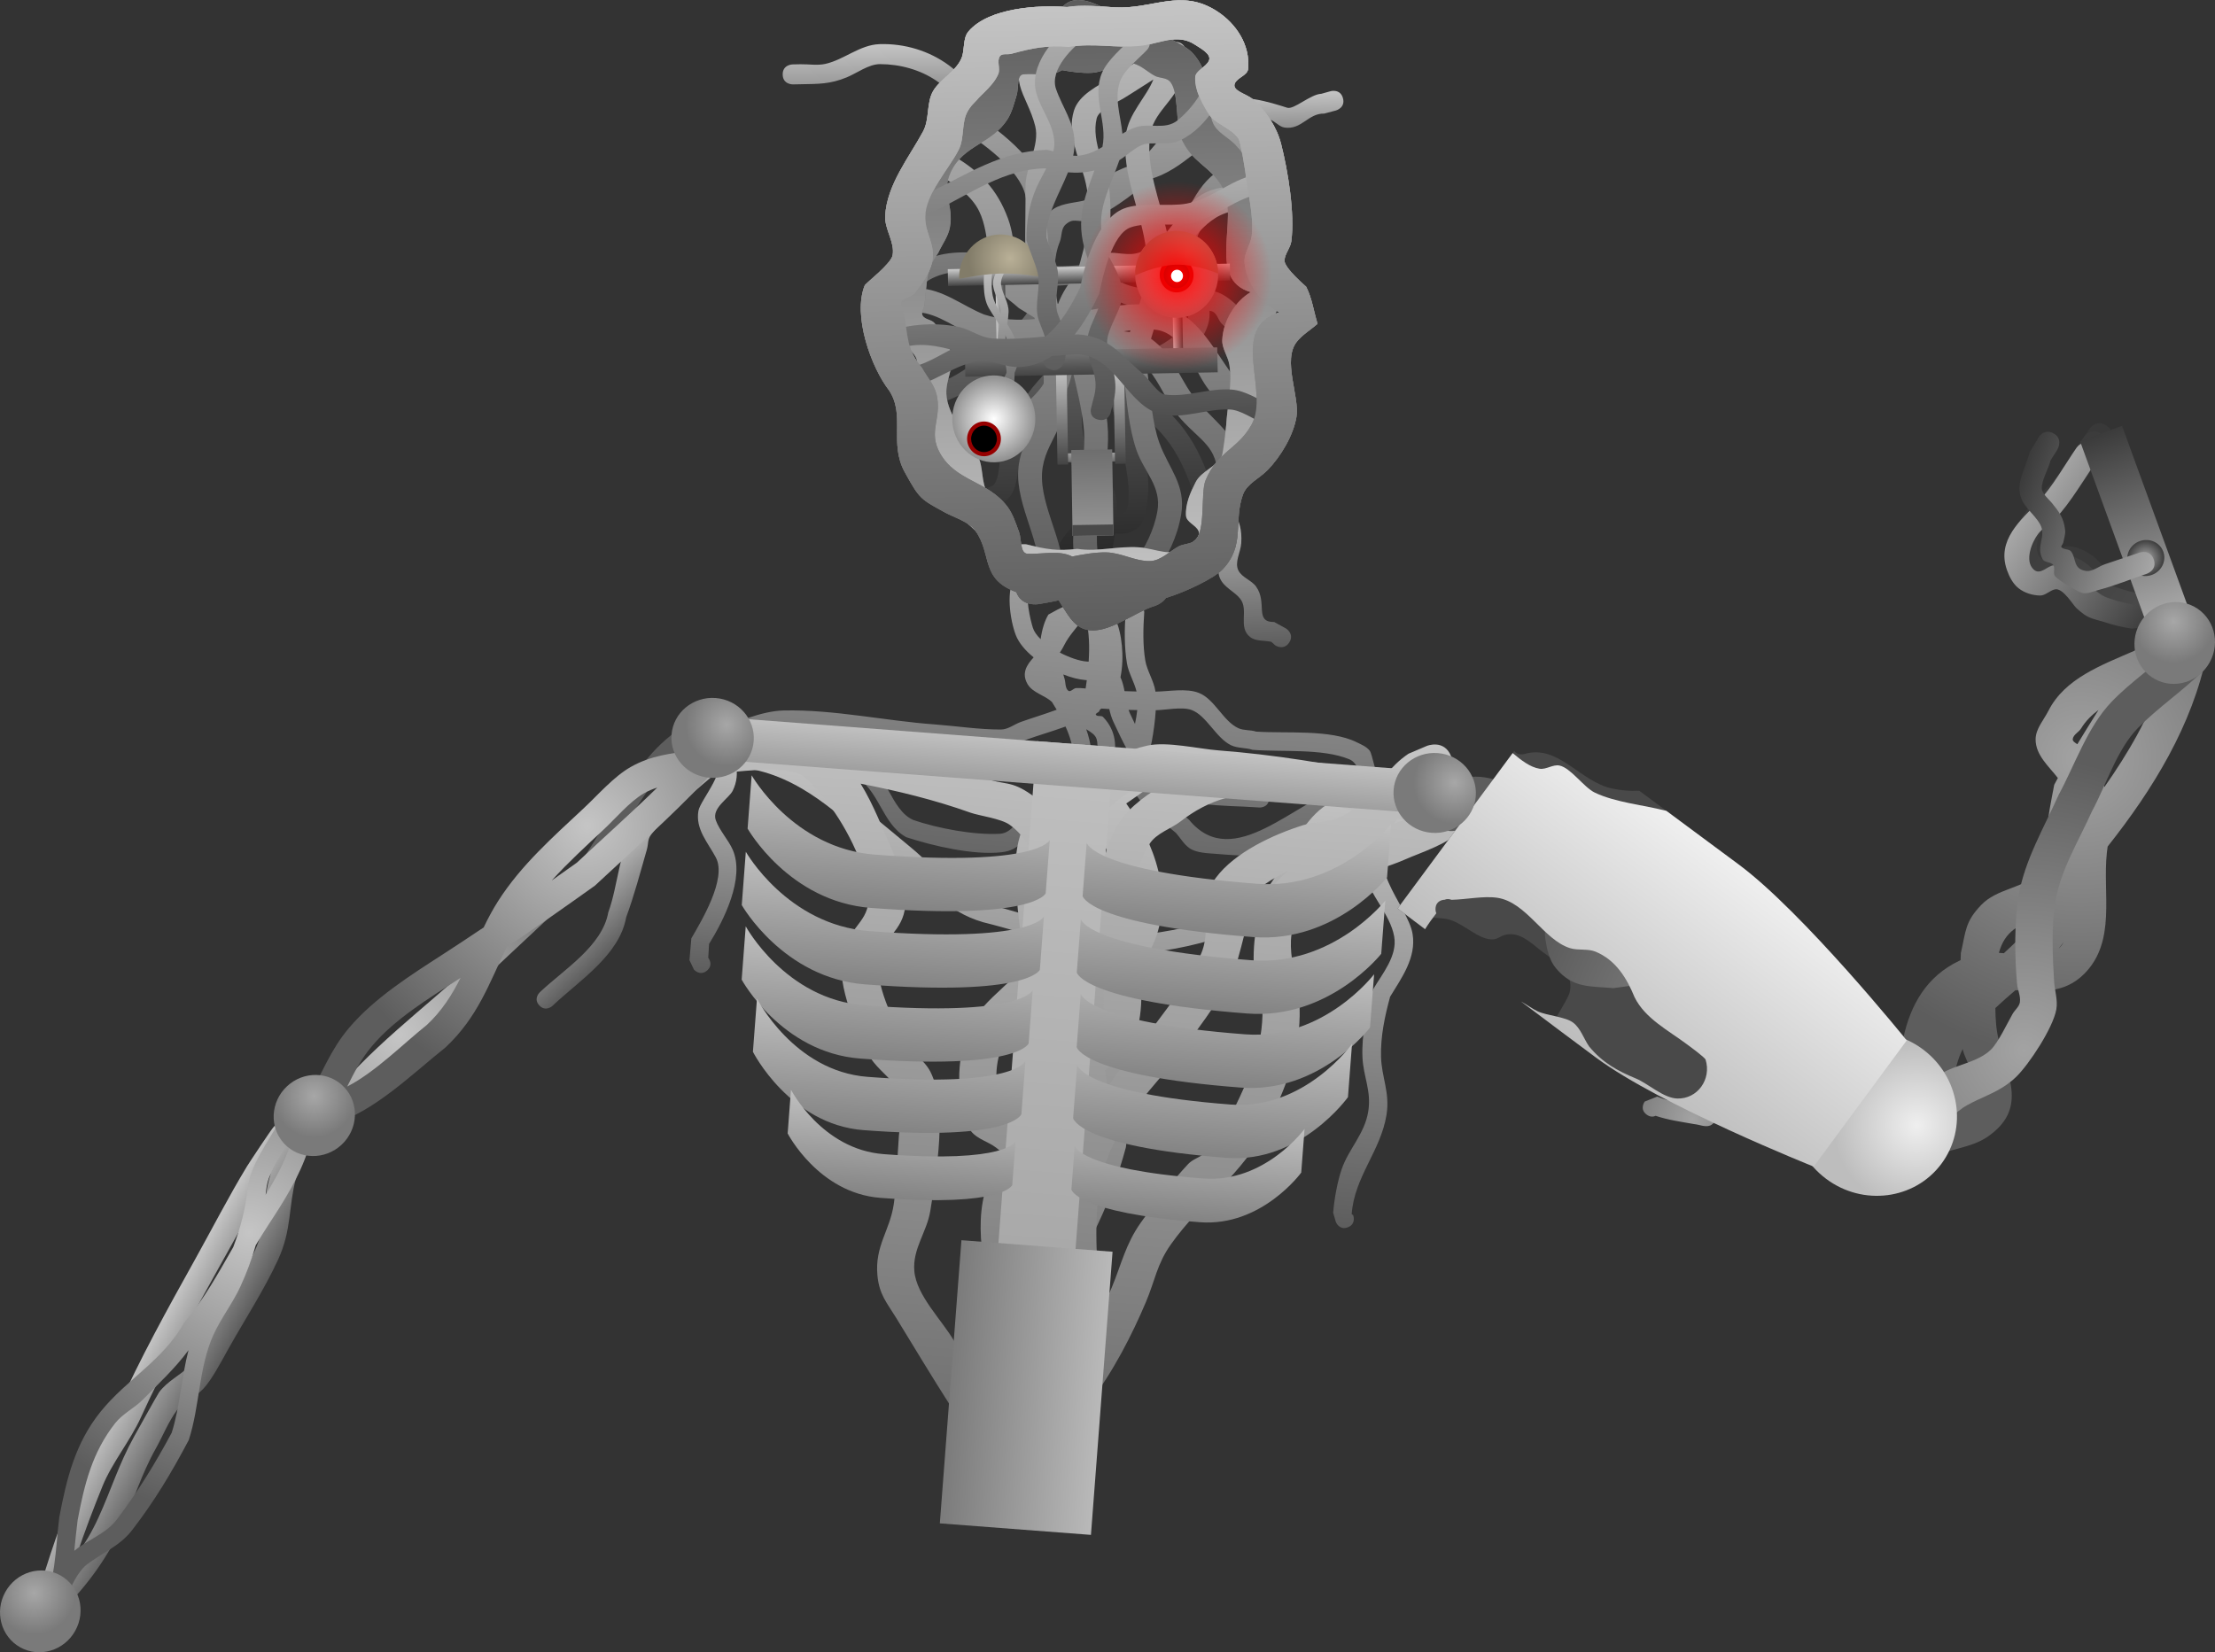 <svg version="1.1" xmlns="http://www.w3.org/2000/svg" xmlns:xlink="http://www.w3.org/1999/xlink" width="555.661" height="414.591" viewBox="0,0,555.661,414.591"><rect x="0" y="0" width="555.661" height="414.591" fill="#333333" stroke="none"/><defs><linearGradient x1="381.459" y1="143.665" x2="415.636" y2="167.234" gradientUnits="userSpaceOnUse" id="color-1"><stop offset="0" stop-color="#393939"/><stop offset="1" stop-color="#3b3b3b"/></linearGradient><linearGradient x1="380.044" y1="145.717" x2="414.222" y2="169.285" gradientUnits="userSpaceOnUse" id="color-2"><stop offset="0" stop-color="#3b3b3b"/><stop offset="1" stop-color="#4b4b4b"/></linearGradient><linearGradient x1="378.158" y1="148.451" x2="412.336" y2="172.02" gradientUnits="userSpaceOnUse" id="color-3"><stop offset="0" stop-color="#a7a7a7"/><stop offset="1" stop-color="#3b3b3b"/></linearGradient><linearGradient x1="395.163" y1="131.548" x2="411.659" y2="176.806" gradientUnits="userSpaceOnUse" id="color-4"><stop offset="0" stop-color="#3b3b3b"/><stop offset="1" stop-color="#a7a7a7"/></linearGradient><radialGradient cx="406.391" cy="162.8" r="4.672" gradientUnits="userSpaceOnUse" id="color-5"><stop offset="0" stop-color="#a7a7a7"/><stop offset="1" stop-color="#3b3b3b"/></radialGradient><linearGradient x1="410.336" y1="159.538" x2="373.591" y2="146.987" gradientUnits="userSpaceOnUse" id="color-6"><stop offset="0" stop-color="#a7a7a7"/><stop offset="1" stop-color="#3b3b3b"/></linearGradient><linearGradient x1="140.826" y1="161.982" x2="134.047" y2="250.866" gradientUnits="userSpaceOnUse" id="color-7"><stop offset="0" stop-color="#a3a3a3"/><stop offset="1" stop-color="#5d5d5d"/></linearGradient><linearGradient x1="137.056" y1="215.746" x2="128.716" y2="325.097" gradientUnits="userSpaceOnUse" id="color-8"><stop offset="0" stop-color="#c5c5c5"/><stop offset="1" stop-color="#5d5d5d"/></linearGradient><linearGradient x1="141.117" y1="210.34" x2="126.906" y2="396.659" gradientUnits="userSpaceOnUse" id="color-9"><stop offset="0" stop-color="#c5c5c5"/><stop offset="1" stop-color="#5d5d5d"/></linearGradient><linearGradient x1="142.212" y1="203.029" x2="125.626" y2="420.493" gradientUnits="userSpaceOnUse" id="color-10"><stop offset="0" stop-color="#c5c5c5"/><stop offset="1" stop-color="#5d5d5d"/></linearGradient><linearGradient x1="137.844" y1="209.499" x2="124.001" y2="390.988" gradientUnits="userSpaceOnUse" id="color-11"><stop offset="0" stop-color="#c0c0c0"/><stop offset="1" stop-color="#9f9f9f"/></linearGradient><linearGradient x1="94.448" y1="220.204" x2="92.098" y2="251.016" gradientUnits="userSpaceOnUse" id="color-12"><stop offset="0" stop-color="#c0c0c0"/><stop offset="1" stop-color="#838383"/></linearGradient><linearGradient x1="92.985" y1="239.389" x2="90.635" y2="270.201" gradientUnits="userSpaceOnUse" id="color-13"><stop offset="0" stop-color="#c0c0c0"/><stop offset="1" stop-color="#838383"/></linearGradient><linearGradient x1="91.566" y1="257.993" x2="89.216" y2="288.805" gradientUnits="userSpaceOnUse" id="color-14"><stop offset="0" stop-color="#c0c0c0"/><stop offset="1" stop-color="#838383"/></linearGradient><linearGradient x1="92.067" y1="275.926" x2="89.717" y2="306.738" gradientUnits="userSpaceOnUse" id="color-15"><stop offset="0" stop-color="#c0c0c0"/><stop offset="1" stop-color="#838383"/></linearGradient><linearGradient x1="95.025" y1="298.391" x2="93.097" y2="323.666" gradientUnits="userSpaceOnUse" id="color-16"><stop offset="0" stop-color="#c0c0c0"/><stop offset="1" stop-color="#838383"/></linearGradient><linearGradient x1="179.292" y1="226.675" x2="176.942" y2="257.488" gradientUnits="userSpaceOnUse" id="color-17"><stop offset="0" stop-color="#c0c0c0"/><stop offset="1" stop-color="#838383"/></linearGradient><linearGradient x1="177.829" y1="245.86" x2="175.478" y2="276.673" gradientUnits="userSpaceOnUse" id="color-18"><stop offset="0" stop-color="#c0c0c0"/><stop offset="1" stop-color="#838383"/></linearGradient><linearGradient x1="176.41" y1="264.464" x2="174.06" y2="295.276" gradientUnits="userSpaceOnUse" id="color-19"><stop offset="0" stop-color="#c0c0c0"/><stop offset="1" stop-color="#838383"/></linearGradient><linearGradient x1="173.195" y1="282.114" x2="170.845" y2="312.926" gradientUnits="userSpaceOnUse" id="color-20"><stop offset="0" stop-color="#c0c0c0"/><stop offset="1" stop-color="#838383"/></linearGradient><linearGradient x1="166.864" y1="303.87" x2="164.936" y2="329.145" gradientUnits="userSpaceOnUse" id="color-21"><stop offset="0" stop-color="#c0c0c0"/><stop offset="1" stop-color="#838383"/></linearGradient><linearGradient x1="137.844" y1="209.499" x2="137.029" y2="220.182" gradientUnits="userSpaceOnUse" id="color-22"><stop offset="0" stop-color="#c0c0c0"/><stop offset="1" stop-color="#9f9f9f"/></linearGradient><linearGradient x1="106.575" y1="369.501" x2="144.485" y2="372.393" gradientUnits="userSpaceOnUse" id="color-23"><stop offset="0" stop-color="#7b7b7b"/><stop offset="1" stop-color="#b9b9b9"/></linearGradient><radialGradient cx="390.091" cy="213.138" r="75.355" gradientUnits="userSpaceOnUse" id="color-24"><stop offset="0" stop-color="#a3a3a3"/><stop offset="1" stop-color="#5d5d5d"/></radialGradient><radialGradient cx="375.849" cy="286.373" r="73.621" gradientUnits="userSpaceOnUse" id="color-25"><stop offset="0" stop-color="#a3a3a3"/><stop offset="1" stop-color="#5d5d5d"/></radialGradient><radialGradient cx="413.367" cy="178.773" r="10.337" gradientUnits="userSpaceOnUse" id="color-26"><stop offset="0" stop-color="#a7a7a7"/><stop offset="1" stop-color="#7a7a7a"/></radialGradient><radialGradient cx="292.75" cy="303.544" r="26.862" gradientUnits="userSpaceOnUse" id="color-27"><stop offset="0" stop-color="#a3a3a3"/><stop offset="1" stop-color="#5d5d5d"/></radialGradient><radialGradient cx="279.078" cy="233.634" r="32.784" gradientUnits="userSpaceOnUse" id="color-28"><stop offset="0" stop-color="#a3a3a3"/><stop offset="1" stop-color="#5d5d5d"/></radialGradient><radialGradient cx="324.279" cy="291.435" r="74.221" gradientUnits="userSpaceOnUse" id="color-29"><stop offset="0" stop-color="#a3a3a3"/><stop offset="1" stop-color="#5d5d5d"/></radialGradient><radialGradient cx="345.921" cy="306.053" r="10.337" gradientUnits="userSpaceOnUse" id="color-30"><stop offset="0" stop-color="#a7a7a7"/><stop offset="1" stop-color="#7a7a7a"/></radialGradient><radialGradient cx="348.9" cy="305.177" r="20.896" gradientUnits="userSpaceOnUse" id="color-31"><stop offset="0" stop-color="#efefef"/><stop offset="1" stop-color="#bdbdbd"/></radialGradient><linearGradient x1="303.562" y1="239.166" x2="267.5" y2="287.439" gradientUnits="userSpaceOnUse" id="color-32"><stop offset="0" stop-color="#efefef"/><stop offset="1" stop-color="#bdbdbd"/></linearGradient><linearGradient x1="-94.694" y1="359.541" x2="-78.396" y2="368.625" gradientUnits="userSpaceOnUse" id="color-33"><stop offset="0" stop-color="#c5c5c5"/><stop offset="1" stop-color="#5d5d5d"/></linearGradient><radialGradient cx="-69.379" cy="332.058" r="71.737" gradientUnits="userSpaceOnUse" id="color-34"><stop offset="0" stop-color="#c5c5c5"/><stop offset="1" stop-color="#5d5d5d"/></radialGradient><radialGradient cx="-123.329" cy="422.517" r="10.337" gradientUnits="userSpaceOnUse" id="color-35"><stop offset="0" stop-color="#a7a7a7"/><stop offset="1" stop-color="#7a7a7a"/></radialGradient><radialGradient cx="-31.785" cy="282.462" r="70.127" gradientUnits="userSpaceOnUse" id="color-36"><stop offset="0" stop-color="#c5c5c5"/><stop offset="1" stop-color="#5d5d5d"/></radialGradient><linearGradient x1="21.008" y1="234.57" x2="34.846" y2="249.363" gradientUnits="userSpaceOnUse" id="color-37"><stop offset="0" stop-color="#c5c5c5"/><stop offset="1" stop-color="#5d5d5d"/></linearGradient><radialGradient cx="15.444" cy="229.987" r="69.676" gradientUnits="userSpaceOnUse" id="color-38"><stop offset="0" stop-color="#c5c5c5"/><stop offset="1" stop-color="#5d5d5d"/></radialGradient><radialGradient cx="-53.116" cy="297.846" r="10.337" gradientUnits="userSpaceOnUse" id="color-39"><stop offset="0" stop-color="#a7a7a7"/><stop offset="1" stop-color="#7a7a7a"/></radialGradient><linearGradient x1="49.942" y1="209.087" x2="45.521" y2="267.055" gradientUnits="userSpaceOnUse" id="color-40"><stop offset="0" stop-color="#c5c5c5"/><stop offset="1" stop-color="#5d5d5d"/></linearGradient><radialGradient cx="233.033" cy="219.173" r="10.337" gradientUnits="userSpaceOnUse" id="color-41"><stop offset="0" stop-color="#a7a7a7"/><stop offset="1" stop-color="#7a7a7a"/></radialGradient><radialGradient cx="50.387" cy="204.619" r="10.337" gradientUnits="userSpaceOnUse" id="color-42"><stop offset="0" stop-color="#a7a7a7"/><stop offset="1" stop-color="#7a7a7a"/></radialGradient><linearGradient x1="179.357" y1="145.046" x2="180.153" y2="185.359" gradientUnits="userSpaceOnUse" id="color-43"><stop offset="0" stop-color="#c5c5c5"/><stop offset="1" stop-color="#5d5d5d"/></linearGradient><linearGradient x1="89.735" y1="33.835" x2="90.202" y2="57.473" gradientUnits="userSpaceOnUse" id="color-44"><stop offset="0" stop-color="#c5c5c5"/><stop offset="1" stop-color="#5d5d5d"/></linearGradient><linearGradient x1="181.912" y1="45.986" x2="182.261" y2="63.639" gradientUnits="userSpaceOnUse" id="color-45"><stop offset="0" stop-color="#c5c5c5"/><stop offset="1" stop-color="#5d5d5d"/></linearGradient><linearGradient x1="139.177" y1="49.772" x2="141.654" y2="175.256" gradientUnits="userSpaceOnUse" id="color-46"><stop offset="0" stop-color="#a3a3a3"/><stop offset="1" stop-color="#1a1a1a"/></linearGradient><linearGradient x1="139.775" y1="23.33" x2="142.887" y2="180.948" gradientUnits="userSpaceOnUse" id="color-47"><stop offset="0" stop-color="#c5c5c5"/><stop offset="1" stop-color="#5d5d5d"/></linearGradient><linearGradient x1="135.353" y1="32.838" x2="138.061" y2="170.001" gradientUnits="userSpaceOnUse" id="color-48"><stop offset="0" stop-color="#b9b9b9"/><stop offset="1" stop-color="#5c5c5c"/></linearGradient><linearGradient x1="141.828" y1="170.928" x2="138.903" y2="22.773" gradientUnits="userSpaceOnUse" id="color-49"><stop offset="0" stop-color="#5d5d5d"/><stop offset="1" stop-color="#a1a1a1"/></linearGradient><linearGradient x1="141.828" y1="170.928" x2="138.903" y2="22.773" gradientUnits="userSpaceOnUse" id="color-50"><stop offset="0" stop-color="#c5c5c5"/><stop offset="1" stop-color="#5d5d5d"/></linearGradient><linearGradient x1="139.775" y1="23.33" x2="142.887" y2="180.948" gradientUnits="userSpaceOnUse" id="color-51"><stop offset="0" stop-color="#c5c5c5"/><stop offset="1" stop-color="#5d5d5d"/></linearGradient><linearGradient x1="117.97" y1="101.459" x2="120.379" y2="101.411" gradientUnits="userSpaceOnUse" id="color-52"><stop offset="0" stop-color="#cdcdcd"/><stop offset="1" stop-color="#444444"/></linearGradient><linearGradient x1="162.267" y1="100.584" x2="164.676" y2="100.536" gradientUnits="userSpaceOnUse" id="color-53"><stop offset="0" stop-color="#cdcdcd"/><stop offset="1" stop-color="#444444"/></linearGradient><linearGradient x1="141.234" y1="89.629" x2="141.317" y2="93.857" gradientUnits="userSpaceOnUse" id="color-54"><stop offset="0" stop-color="#cdcdcd"/><stop offset="1" stop-color="#444444"/></linearGradient><radialGradient cx="163.276" cy="91.631" r="10.422" gradientUnits="userSpaceOnUse" id="color-55"><stop offset="0" stop-color="#ffffff"/><stop offset="1" stop-color="#939393"/></radialGradient><radialGradient cx="165.681" cy="86.688" r="10.422" gradientUnits="userSpaceOnUse" id="color-56"><stop offset="0" stop-color="#b9b097"/><stop offset="1" stop-color="#827c69"/></radialGradient><linearGradient x1="141.743" y1="136.413" x2="141.788" y2="138.709" gradientUnits="userSpaceOnUse" id="color-57"><stop offset="0" stop-color="#a0a0a0"/><stop offset="1" stop-color="#696969"/></linearGradient><linearGradient x1="148.688" y1="113.457" x2="149.196" y2="139.163" gradientUnits="userSpaceOnUse" id="color-58"><stop offset="0" stop-color="#cdcdcd"/><stop offset="1" stop-color="#444444"/></linearGradient><linearGradient x1="134.252" y1="113.655" x2="134.76" y2="139.36" gradientUnits="userSpaceOnUse" id="color-59"><stop offset="0" stop-color="#cdcdcd"/><stop offset="1" stop-color="#444444"/></linearGradient><linearGradient x1="141.916" y1="135.601" x2="142.343" y2="157.191" gradientUnits="userSpaceOnUse" id="color-60"><stop offset="0" stop-color="#6e6e6e"/><stop offset="1" stop-color="#969696"/></linearGradient><linearGradient x1="143.059" y1="100.131" x2="143.388" y2="116.793" gradientUnits="userSpaceOnUse" id="color-61"><stop offset="0" stop-color="#cdcdcd"/><stop offset="1" stop-color="#444444"/></linearGradient><linearGradient x1="119.567" y1="87.762" x2="120.328" y2="126.32" gradientUnits="userSpaceOnUse" id="color-62"><stop offset="0" stop-color="#c5c5c5"/><stop offset="1" stop-color="#5d5d5d"/></linearGradient><linearGradient x1="118.951" y1="88.317" x2="119.685" y2="125.523" gradientUnits="userSpaceOnUse" id="color-63"><stop offset="0" stop-color="#c5c5c5"/><stop offset="1" stop-color="#5d5d5d"/></linearGradient><radialGradient cx="117.402" cy="127.881" r="10.422" gradientUnits="userSpaceOnUse" id="color-64"><stop offset="0" stop-color="#ffffff"/><stop offset="1" stop-color="#939393"/></radialGradient><radialGradient cx="121.518" cy="87.559" r="10.422" gradientUnits="userSpaceOnUse" id="color-65"><stop offset="0" stop-color="#b9b097"/><stop offset="1" stop-color="#827c69"/></radialGradient><linearGradient x1="135.692" y1="27.736" x2="137.678" y2="128.312" gradientUnits="userSpaceOnUse" id="color-66"><stop offset="0" stop-color="#afafaf"/><stop offset="1" stop-color="#515151"/></linearGradient><linearGradient x1="138.031" y1="66.951" x2="139.276" y2="130.012" gradientUnits="userSpaceOnUse" id="color-67"><stop offset="0" stop-color="#afafaf"/><stop offset="1" stop-color="#4b4b4b"/></linearGradient><linearGradient x1="139.775" y1="23.33" x2="142.887" y2="180.948" gradientUnits="userSpaceOnUse" id="color-68"><stop offset="0" stop-color="#c5c5c5"/><stop offset="1" stop-color="#5d5d5d"/></linearGradient><radialGradient cx="163.361" cy="92.012" r="23.75" gradientUnits="userSpaceOnUse" id="color-69"><stop offset="0" stop-color="#ff0000"/><stop offset="1" stop-color="#ff0000" stop-opacity="0"/></radialGradient></defs><g transform="translate(131.904,-22.78)"><g data-paper-data="{&quot;isPaintingLayer&quot;:true}" fill-rule="nonzero" stroke-linecap="butt" stroke-linejoin="miter" stroke-miterlimit="10" stroke-dasharray="" stroke-dashoffset="0" style="mix-blend-mode: normal"><path d="M411.271,171.893c0.545,2.968 -2.423,3.513 -2.423,3.513l-2.645,0.329c-2.381,-0.345 -4.736,-0.923 -7.019,-1.684c-3.423,-1.033 -3.932,-0.819 -6.854,-3.425c-0.861,-0.768 -3.395,-5.16 -5.401,-4.753c-1.333,0.27 -2.413,1.584 -3.773,1.552c-1.863,-0.044 -3.827,-0.632 -5.303,-1.769c-1.45,-1.116 -2.373,-2.883 -2.982,-4.609c-2.658,-7.54 3.48,-12.542 7.83,-17.113c3.596,-3.778 6.646,-9.276 9.623,-13.597c0,0 1.713,-2.484 4.197,-0.771c2.484,1.713 0.771,4.197 0.771,4.197c-3.181,4.608 -6.422,10.279 -10.236,14.349c-1.334,1.424 -3.209,2.32 -4.388,3.876c-1.533,2.023 -3.485,6.737 -1.082,8.927c1.672,1.524 3.47,-1 4.999,-1.067c1.55,-0.068 3.103,0.514 4.501,1.187c4.226,2.037 5.155,5.957 9.902,7.258c1.966,0.671 3.998,1.186 6.056,1.467l0.712,-0.288c0,0 2.968,-0.545 3.513,2.423z" fill="url(#color-1)" stroke="none" stroke-width="0.5"/><path d="M409.857,173.944c0.545,2.968 -2.423,3.513 -2.423,3.513l-2.645,0.329c-2.381,-0.345 -4.736,-0.923 -7.019,-1.684c-3.423,-1.033 -3.932,-0.819 -6.854,-3.425c-0.861,-0.768 -3.395,-5.16 -5.401,-4.753c-1.333,0.27 -2.413,1.584 -3.773,1.552c-1.863,-0.044 -3.827,-0.632 -5.303,-1.769c-1.45,-1.116 -2.373,-2.883 -2.982,-4.609c-2.658,-7.54 3.48,-12.542 7.83,-17.113c3.596,-3.778 6.646,-9.276 9.623,-13.597c0,0 1.713,-2.484 4.197,-0.771c2.484,1.713 0.771,4.197 0.771,4.197c-3.181,4.608 -6.422,10.279 -10.236,14.349c-1.334,1.424 -3.209,2.32 -4.388,3.876c-1.533,2.023 -3.485,6.737 -1.082,8.927c1.672,1.524 3.47,-1 4.999,-1.067c1.55,-0.068 3.103,0.514 4.501,1.187c4.226,2.037 5.155,5.957 9.902,7.258c1.966,0.671 3.998,1.186 6.056,1.467l0.712,-0.288c0,0 2.968,-0.545 3.513,2.423z" fill="url(#color-2)" stroke="none" stroke-width="0.5"/><path d="M407.971,176.679c0.545,2.968 -2.423,3.513 -2.423,3.513l-2.645,0.329c-2.381,-0.345 -4.736,-0.923 -7.019,-1.684c-3.423,-1.033 -3.932,-0.819 -6.854,-3.425c-0.861,-0.768 -3.395,-5.16 -5.401,-4.753c-1.333,0.27 -2.413,1.584 -3.773,1.552c-1.863,-0.044 -3.827,-0.632 -5.303,-1.769c-1.45,-1.116 -2.373,-2.883 -2.982,-4.609c-2.658,-7.54 3.48,-12.542 7.83,-17.113c3.596,-3.778 6.646,-9.276 9.623,-13.597c0,0 1.713,-2.484 4.197,-0.771c2.484,1.713 0.771,4.197 0.771,4.197c-3.181,4.608 -6.422,10.279 -10.236,14.349c-1.334,1.424 -3.209,2.32 -4.388,3.876c-1.533,2.023 -3.485,6.737 -1.082,8.927c1.672,1.524 3.47,-1 4.999,-1.067c1.55,-0.068 3.103,0.514 4.501,1.187c4.226,2.037 5.155,5.957 9.902,7.258c1.966,0.671 3.998,1.186 6.056,1.467l0.712,-0.288c0,0 2.968,-0.545 3.513,2.423z" fill="url(#color-3)" stroke="none" stroke-width="0.5"/><path d="M389.896,133.468l10.534,-3.84l16.496,45.258l-10.534,3.84z" fill="url(#color-4)" stroke="none" stroke-width="0"/><path d="M410.78,161.2c0.851,2.334 -0.425,4.943 -2.849,5.826c-2.424,0.884 -5.079,-0.292 -5.93,-2.627c-0.851,-2.334 0.425,-4.943 2.849,-5.826c2.424,-0.884 5.079,0.292 5.93,2.627z" fill="url(#color-5)" stroke="none" stroke-width="0"/><path d="M383.124,131.46c2.514,1.248 1.266,3.762 1.266,3.762l-0.265,0.507c-0.547,0.867 -1.093,1.734 -1.64,2.602c-0.467,1.983 -2.302,5.109 -2.181,7.086c0.076,1.242 1.94,2.831 2.518,3.548c1.825,2.267 2.981,3.689 3.334,6.808c0.122,1.079 -0.272,2.158 -0.492,3.222c-0.08,0.388 -0.673,0.826 -0.405,1.117c0.6,0.65 1.903,0.362 2.426,1.075c1.32,1.797 0.444,4.368 3.677,4.846c1.665,0.246 3.169,-1.133 4.764,-1.67c2.908,-0.98 5.817,-1.957 8.726,-2.936c0,0 2.66,-0.895 3.555,1.765c0.895,2.66 -1.765,3.555 -1.765,3.555c-3.971,1.336 -7.97,2.98 -12.021,4.042c-1.317,0.345 -2.654,0.992 -4.002,0.807c-1.117,-0.153 -6.348,-3.337 -7.018,-4.27c-0.547,-0.762 0.138,-2.026 -0.416,-2.783c-0.604,-0.825 -2.224,-0.559 -2.694,-1.467c-1.756,-3.4 1.093,-5.745 -0.62,-8.764c-1.772,-3.123 -4.753,-4.399 -5.165,-8.466c-0.279,-2.754 1.912,-7.003 2.601,-9.686c0.679,-1.124 1.357,-2.249 2.036,-3.373l0.018,-0.062c0,0 1.248,-2.514 3.762,-1.266z" fill="url(#color-6)" stroke="none" stroke-width="0.5"/><g stroke="none"><path d="M144.66,169.141l1.239,0.094c5.618,0.429 8.098,1.067 9.25,7.116c-0.277,3.959 -0.394,8.361 0.268,12.227c0.428,2.498 2.181,5.147 2.53,7.668c0.004,0.026 0.007,0.053 0.011,0.079c0.003,-0 0.006,-0 0.009,-0c3.262,-0.023 7.703,-0.929 10.873,0.318c3.995,1.572 6.101,7.115 9.914,8.854c1.379,0.629 3.026,0.383 4.464,0.861c7.446,0.509 18.592,-0.632 25.237,2.675c1.152,0.574 2.452,1.084 3.24,2.102c0.767,0.99 1.305,6.362 2.992,7.127c2.98,1.351 8.39,-0.763 11.605,-0.538c0,0 2.322,0.177 2.145,2.499c-0.14,1.834 -1.617,2.109 -2.233,2.144c-0.612,1.072 -1.987,1.104 -1.987,1.104c-5.935,0.139 -12.208,0.29 -18.031,1.576c-8.408,1.857 -14.231,10.007 -22.368,12.053c-2.766,0.695 -7.869,0.143 -10.7,-0.073c-2.04,-0.156 -4.868,-0.211 -6.601,-1.403c-1.416,-0.973 -2.284,-2.566 -3.426,-3.849c-3.88,-3.294 -9.36,-7.11 -11.319,-12.035c-1.024,-2.574 -0.955,-5.311 -0.503,-8.102c-1.477,-2.617 -2.74,-5.341 -3.825,-7.653c-0.532,-1.134 -0.845,-2.243 -1.076,-3.291c-0.65,-0.037 -1.301,-0.078 -1.954,-0.122c-0.135,0.1 -0.272,0.198 -0.41,0.295c-0.043,0.114 -0.088,0.226 -0.135,0.338c-0.162,0.39 -1.079,0.582 -0.851,0.938c0.337,0.527 1.365,0.09 1.797,0.542c3.411,3.579 3.519,7.69 2.399,12.29c-1.17,4.804 -3.942,6.058 -5.908,10.086c-2.446,5.013 -2.473,10.256 -2.889,15.704c-0.157,2.064 -0.315,4.129 -0.472,6.193l-0.142,1.858c0,0 -0.177,2.322 -2.499,2.145c-2.322,-0.177 -2.145,-2.499 -2.145,-2.499c0.157,-2.064 0.457,-5.987 0.614,-8.051c0.377,-4.94 0.549,-9.679 2.077,-14.279c-2.372,1.686 -5.258,2.943 -7.448,4.44c-3.456,2.363 -4.278,5.513 -9.005,6.054c-7.05,0.807 -17.266,-1.581 -23.921,-3.764c-6.181,-3.25 -6.899,-12.416 -13.177,-15.338c-1.365,-0.635 -3.041,0.083 -4.512,-0.242c-3.461,-0.763 -4.886,-3.296 -8.104,-4.424c-6.164,-2.162 -13.932,-1.599 -20.39,-2.092c0,0 -0.439,-0.033 -0.92,-0.262c-0.021,0.007 -0.042,0.013 -0.063,0.02c0,0 -2.222,0.698 -2.92,-1.524c-0.698,-2.222 1.524,-2.92 1.524,-2.92c5.694,-1.785 11.785,-4.891 17.839,-5.024c12.636,-0.278 25.505,2.634 37.96,3.507c5.437,0.415 11.042,1.287 16.491,1.269c1.794,-0.006 3.338,-1.317 5.029,-1.916c2.853,-1.012 5.932,-1.932 8.945,-3.045c-0.392,-0.665 -0.792,-1.316 -1.19,-1.949c-1.855,-1.738 -4.892,-2.308 -6.141,-4.522c-1.561,-2.766 -0.117,-4.846 1.553,-6.671c-2.066,-1.676 -3.718,-3.605 -4.495,-5.629c-1.353,-3.525 -2.708,-11.64 0.114,-14.936c1.358,-1.586 4.527,-1.889 6.443,-2.226l1.188,0.021c0,0 2.322,0.177 2.145,2.499c-0.177,2.322 -2.499,2.145 -2.499,2.145l-0.051,-0.074c-1.257,0.206 -2.964,-0.268 -3.749,0.734c-1.457,1.86 0.152,8.276 0.702,10.025c0.306,0.974 1.01,1.951 1.958,2.879c0.336,-2.435 1.002,-4.621 1.94,-6.173c1.67,-0.956 2.952,-1.622 4.18,-2.126c0.433,-0.877 0.874,-1.747 1.336,-2.595c-0.296,-0.248 -0.605,-0.517 -0.929,-0.813l-0.694,-3.27c0,0 -0.391,-2.296 1.905,-2.687c2.296,-0.391 2.687,1.905 2.687,1.905l0.024,0.26c1.549,-1.914 3.384,-3.487 5.706,-4.46l1.286,-0.525c0,0 2.156,-0.88 3.037,1.276c0.88,2.156 -1.276,3.037 -1.276,3.037l-1.286,0.525c-1.218,0.479 -2.101,1.019 -2.774,1.628c0.217,-0.019 0.36,-0.008 0.36,-0.008zM157.031,208.834c-0.139,0.745 -0.359,1.557 -0.581,2.402c1.075,1.697 2.262,3.252 3.581,4.456c6.173,5.634 16.466,4.464 24.295,5.061c0,0 2.322,0.177 2.145,2.499c-0.177,2.322 -2.499,2.145 -2.499,2.145c-9.294,-0.709 -19.817,0.301 -27.159,-6.338c-0.137,-0.124 -0.272,-0.251 -0.407,-0.381c2.002,3.918 6.818,7.094 9.974,9.798c11.114,13.55 27.075,-5.325 38.676,-7.948c1.668,-0.377 3.372,-0.665 5.095,-0.887c-1.11,-2.444 -1.213,-5.391 -3.64,-6.374c-6.811,-2.759 -16.83,-1.732 -24.212,-2.342c-1.73,-0.575 -3.7,-0.358 -5.35,-1.133c-3.766,-1.77 -6.178,-7.465 -9.914,-8.854c-2.377,-0.884 -6.619,0.02 -9.004,0.045c-0.165,2.761 -0.6,5.71 -0.999,7.851zM150.815,189.301c-0.682,-4.017 -0.664,-8.645 -0.32,-12.734c-0.43,-3.333 -1.931,-2.457 -4.951,-2.687l-0.015,-0.001c0.812,0.982 1.559,2.256 2.365,4.195c1.608,3.377 2.334,9.542 1.289,14.644c0.504,1.096 0.787,2.283 1.017,3.488c1.004,0.038 2.007,0.067 3.012,0.087c-0.544,-2.302 -2.009,-4.704 -2.398,-6.992zM151.216,200.905c0.127,0.376 0.273,0.744 0.444,1.099c0.367,0.763 0.753,1.584 1.161,2.438c0.246,-1.17 0.452,-2.335 0.569,-3.485c-0.725,-0.013 -1.45,-0.031 -2.175,-0.053zM135.053,184.692c-0.315,0.636 -0.68,1.247 -1.079,1.837c2.426,1.267 4.971,2.122 6.697,2.24c0.165,0.013 0.342,0.025 0.528,0.037c0.247,-3.678 0.158,-7.394 -0.675,-10.632c-0.351,0.065 -0.683,0.129 -1.004,0.198c-1.453,2.134 -3.261,3.883 -4.468,6.32zM76.977,212.169c2.118,1.351 4.949,0.048 7.129,1.06c6.508,3.021 7.327,12.803 13.138,15.322c6.137,2.08 15.076,3.79 21.624,3.447c3.166,-0.166 4.425,-3.546 6.803,-5.199c2.604,-1.809 7.402,-3.467 9.34,-6.208c3.589,-5.077 2.639,-10.528 0.388,-15.508c-3.305,1.205 -6.679,2.175 -9.591,3.217c-2.151,0.77 -4.213,2.1 -6.496,2.188c-5.537,0.213 -11.422,-0.86 -16.951,-1.282c-12.332,-1.004 -24.989,-3.559 -37.5,-3.494c-2.006,0.01 -4.056,0.434 -6.102,1.047c6.389,0.554 12.302,1.634 18.219,5.41zM142.664,213.981c0.409,-1.869 1.067,-3.873 0.545,-5.713c-0.33,-1.163 -1.518,-1.807 -2.617,-2.513c1.228,3.505 1.791,7.141 1.128,10.74c0.404,-0.736 0.734,-1.553 0.944,-2.514zM140.317,193.414c-1.615,-0.133 -3.523,-0.628 -5.48,-1.398c0.113,0.387 0.223,0.761 0.325,1.117c0.287,0.998 0.12,2.327 0.934,2.972c0.543,0.431 1.276,-0.64 1.968,-0.671c0.793,-0.036 1.585,0.02 2.377,0.1c0.101,-0.682 0.199,-1.378 0.291,-2.085c-0.134,-0.013 -0.273,-0.025 -0.415,-0.035z" fill="url(#color-7)" stroke-width="0.5"/><path d="M44.354,212.257c0.177,-2.322 2.499,-2.145 2.499,-2.145c1.651,0.126 3.922,0.299 5.574,0.425c17.901,1.555 31.167,14.215 44.308,24.999c6.476,5.314 10.454,11.799 19.156,14.139c12.44,3.061 27.173,9.141 40.372,7.431c8.113,-1.051 15.747,-2.942 23.382,-6.056c11.085,-5.484 11.687,-21.905 23.248,-27.488c3.635,-1.756 7.798,-0.565 11.56,-0.656c3.259,-0.079 6.317,-0.766 9.614,-0.524c0,0 2.322,0.177 2.145,2.499c-0.049,0.647 -0.265,1.099 -0.55,1.416c0.411,-0.004 0.817,0.008 1.218,0.036c0,0 2.322,0.177 2.145,2.499c-0.177,2.322 -2.499,2.145 -2.499,2.145c-1.804,-0.152 -2.443,-0.391 -4.185,0.159c-1.125,0.355 -2.263,0.73 -3.283,1.323c-10.227,5.937 2.186,17.447 3.391,24.612c1.002,5.957 -2.716,11.041 -5.63,15.815c-1.328,4.867 -2.409,9.943 -2.277,15.033c0.135,5.193 2.28,9.009 1.375,14.605c-1.476,9.125 -8.069,15.514 -8.739,24.929l0.359,0.229c0,0 0.88,2.156 -1.276,3.037c-2.156,0.88 -3.037,-1.276 -3.037,-1.276l-0.691,-2.343c0.273,-3.391 1.043,-7.758 2.144,-10.962c1.738,-5.058 5.764,-8.839 6.661,-14.471c0.832,-5.226 -1.249,-8.661 -1.454,-13.641c-0.236,-5.734 1.092,-11.527 2.656,-16.981c2.299,-3.897 6.151,-8.4 5.307,-13.25c-0.984,-5.655 -6.182,-10.407 -7.474,-16.056c-1.715,-7.496 4.013,-12.845 10.461,-14.713c-2.089,0.134 -4.128,0.489 -6.275,0.538c-2.981,0.068 -6.787,-1.117 -9.685,0.215c-1.499,0.689 -2.219,2.444 -3.398,3.599c-7.691,7.533 -9.9,18.855 -19.906,23.915c-8.075,3.298 -16.293,5.461 -24.913,6.456c-13.882,1.602 -28.854,-4.345 -41.952,-7.568c-9.433,-2.731 -13.888,-9.278 -20.973,-15.083c-2.029,-1.663 -4.647,-2.538 -6.596,-4.294c-10.185,-9.176 -20.483,-18.717 -35.063,-19.621c-1.651,-0.126 -3.303,-0.252 -4.954,-0.378l-0.619,-0.047c0,0 -2.322,-0.177 -2.145,-2.499z" fill="url(#color-8)" stroke-width="0.5"/><path d="M148.002,241.448c-0.555,-2.378 -1.747,-4.553 -2.927,-6.658c-1.536,-2.741 -3.298,-5.007 -5.065,-7.297c-0.75,0.192 -1.51,0.395 -2.264,0.617c-0.009,0.181 -0.017,0.314 -0.022,0.385c-0.444,6 -1.117,11.678 0.704,17.545c0.972,3.132 3.308,5.684 4.144,8.86c0.675,2.564 1.089,5.254 1.117,7.933c3.774,-6.294 6.345,-12.679 4.312,-21.385zM131.106,213.836c0.316,-4.139 4.24,-3.839 4.24,-3.839c1.913,0.31 4.17,-0.255 5.739,0.93c0.455,0.344 0.872,0.728 1.258,1.143c0.708,-0.293 1.442,-0.594 2.203,-0.932c0,0 3.651,-1.583 5.124,2.252c0.211,0.55 0.317,1.054 0.343,1.514c0.508,-0.364 1.016,-0.73 1.523,-1.095l-0.253,-0.295c0,0 2.037,-3.568 5.407,-1.449c3.369,2.119 1.332,5.686 1.332,5.686l-2.075,2.896c-1.76,1.268 -3.532,2.518 -5.32,3.742c7.05,9.884 12.155,23.381 6.708,35.409c-3.599,7.947 -9.857,14.593 -13.566,22.509c3.273,4.146 6.465,8.384 7.76,13.47c1.007,3.957 -0.652,10.747 -0.983,14.862c-1.889,7.067 -4.738,15.018 -8.425,22.115c0.266,1.015 0.529,2.021 0.788,3.015c1.017,3.906 2.468,8.075 1.625,12.043c-1.63,7.674 -8.338,11.564 -10.135,18.585c-1.48,5.784 0.689,13.134 -1.56,18.726c-0.676,1.682 -2.187,2.841 -3.28,4.261l0.848,-0.768c0,0 -0.075,0.99 -0.612,1.966c0.337,0.714 0.476,1.645 0.191,2.848c-0.957,4.033 -4.776,3.057 -4.776,3.057c-1.922,-0.559 -4.123,-0.492 -5.766,-1.677c-8.2,-5.912 -8.152,-20.435 -6.166,-29.656c1.381,-6.411 4.51,-10.991 6.959,-16.846c0.703,-1.68 0.59,-3.802 1.729,-5.194c1.345,-1.645 3.492,-2.347 5.315,-3.421c1.013,-9.721 1.066,-19.494 2.093,-29.157c-0.409,-5.87 -0.016,-11.687 0.443,-17.708c0.335,-4.222 1.027,-8.632 2.28,-12.809c-0.73,-1.035 -1.396,-2.079 -1.96,-3.142c-4.757,-8.966 -6.239,-19.537 -7.051,-29.667c-0.536,-6.696 -0.691,-14.867 3.896,-20.402c1.583,-1.91 3.648,-3.263 5.914,-4.305c0.249,-1.561 0.653,-3.068 1.369,-4.302c-1.02,-0.224 -3.409,-1.1 -3.16,-4.364zM137.137,297.468c-1.146,4.249 -1.883,8.548 -2.394,12.877c0.163,1.918 0.432,3.844 0.844,5.787c0.285,1.345 0.591,2.708 0.911,4.079c1.525,-3.764 2.802,-7.568 3.788,-11.175c0.225,-3.161 1.837,-8.703 1.037,-11.625c-0.59,-2.153 -1.631,-4.18 -2.905,-6.134c-0.433,2.106 -0.813,4.22 -1.281,6.192zM131.936,345.699c-0.405,2.805 -0.943,5.627 -1.479,8.459c2.699,-3.636 5.035,-7.408 4.209,-11.715c-0.085,-0.444 -0.176,-0.888 -0.272,-1.332c-0.461,0.635 -0.93,1.251 -1.408,1.849c-0.256,0.321 -0.525,0.63 -0.804,0.93c-0.077,0.604 -0.159,1.207 -0.246,1.809zM129.906,256.792c0.921,5.322 1.556,9.346 3.678,13.943c1.036,-1.79 2.029,-3.619 2.141,-5.646c0.369,-6.655 -2.923,-10.397 -4.748,-16.304c-1.614,-5.226 -1.745,-10.293 -1.474,-15.508c-3.692,6.202 -0.635,17.519 0.403,23.516zM118.48,366.568c-1.266,5.965 -2.086,15.17 2.046,19.478l0.621,-2.3c0.303,-0.314 0.572,-0.647 0.809,-0.999c-2.206,-8.42 -1.378,-16.691 -0.021,-25.016c-1.412,2.771 -2.757,5.545 -3.455,8.837z" fill="url(#color-9)" stroke-width="0.5"/><path d="M232.887,217.496c4.548,1.008 3.54,5.556 3.54,5.556c-0.744,2.733 -0.519,5.944 -2.232,8.2c-2.39,3.147 -9.851,5.517 -13.505,7.139c-8.516,3.779 -20.468,5.284 -26.329,13.147c-5.221,7.004 -0.45,16.745 -0.234,24.162c0.316,10.834 -3.509,20.105 -8.175,29.602c-5.923,11.973 -16.508,18.973 -24.12,29.715c-3.494,4.93 -3.985,9.064 -6.235,14.397c-3.432,8.134 -8.252,17.65 -14.303,25.486c-1.414,3.702 -3.338,7.054 -5.495,10.899c-0.493,0.879 -2.94,5.69 -4.893,9.353c0.487,1.203 0.802,2.446 0.866,3.75c-7.239,-0.877 -13.243,-4.661 -19.907,-5.583c-0.404,-1.074 -0.743,-2.303 -1.02,-3.775c-0.334,-1.774 0.758,-3.617 0.456,-5.398c-0.581,-3.431 -3.213,-6.185 -5.086,-9.118c-4.566,-7.151 -8.876,-14.351 -13.328,-21.608c-2.337,-3.809 -4.236,-5.813 -4.678,-10.642c-0.676,-7.389 3.111,-11.154 4.103,-17.849c0.828,-5.589 0.838,-11.55 1.289,-17.194c0.173,-2.164 1.296,-8.84 -0.213,-11.443c-1.759,-3.033 -4.953,-5.033 -6.854,-7.979c-3.559,-7.169 -8.489,-17.814 -7.202,-26c0.905,-5.758 6.296,-8.067 6.598,-13.222c0.435,-7.453 -5.512,-18.832 -10.015,-24.615c-0.68,-0.874 -5.117,-6.736 -7.465,-7.592c-4.615,-1.682 -12.803,-0.742 -17.583,-0.301c0,0 -4.64,0.414 -5.054,-4.226c-0.414,-4.64 4.226,-5.054 4.226,-5.054c0.672,-0.058 1.394,-0.122 2.154,-0.186c0.805,-0.362 1.483,-0.444 1.483,-0.444c7.375,-0.866 13.683,0.246 20.882,1.525c13.946,2.477 26.839,4.986 40.231,9.759c5.44,1.939 6.741,0.501 12.085,4.25c2.237,1.569 4.09,3.447 5.611,5.538c5.988,-8.228 12.725,-15.516 23.443,-17.878c4.927,-1.086 12.84,0.823 17.925,1.211c13.607,1.038 27.936,3.283 41.67,6.357c1.705,-2.006 3.542,-3.942 5.919,-5.531l4.601,-1.959c0,0 4.313,-1.76 6.073,2.552c0.946,2.317 0.139,3.897 -0.811,4.864c0.473,-0.033 0.999,0.005 1.584,0.135zM91.938,236.218c1.927,4.329 3.661,9.117 3.257,13.838c-0.56,6.532 -5.819,8.031 -6.675,13.796c-0.868,5.844 3.534,14.765 6.118,19.865c1.868,2.984 5.284,4.877 6.876,8.018c4.365,8.614 1.475,25.371 -0.027,34.815c-0.858,5.396 -4.502,9.538 -4.021,15.168c0.531,6.227 7.142,12.499 10.083,17.733c1.368,2.433 3.132,4.963 4.924,7.565c1.137,-5.675 3.187,-11.487 5.365,-16.763c-0.282,-0.452 -0.536,-0.893 -0.752,-1.321c-3.093,-10.707 -5.468,-25.029 1.808,-34.937c0.095,-0.741 0.202,-1.484 0.319,-2.224c-0.43,-0.386 -0.853,-0.738 -1.261,-1.045c-1.976,-1.487 -4.674,-2.116 -6.217,-4.049c-2.319,-2.904 -2.955,-9.774 -3.008,-13.285c-0.052,-3.433 0.78,-9.115 2.13,-12.115c3.975,-8.834 13.767,-12.528 17.418,-21.663c0.426,-1.065 0.659,-2.326 0.781,-3.681c-0.131,-0.326 -0.248,-0.657 -0.341,-0.997c-1.459,-5.326 -1.59,-10.511 -0.686,-15.59c-1.196,-3.753 -3.309,-7.206 -6.641,-9.607c-2.187,-1.575 -7.612,-2.25 -9.784,-3.024c-9.28,-3.307 -18.281,-5.458 -27.607,-7.293c3.294,5.347 5.595,11.522 7.943,16.798zM146.982,345.867c2.461,-5.883 3.446,-10.87 7.321,-16.337c3.247,-4.582 8.146,-10.7 11.869,-14.68c1.126,-1.204 2.882,-1.637 4.142,-2.699c3.332,-2.807 5.421,-7.15 7.276,-10.958c4.033,-8.21 7.374,-15.914 7.223,-25.284c-0.05,-3.101 -1.74,-5.99 -2.049,-9.077c-0.635,-6.352 0.388,-15.432 4.067,-20.782c1.262,-1.835 2.744,-3.391 4.384,-4.737c-3.966,1.905 -7.738,4.393 -10.729,7.412c-1.495,1.509 0.254,4.241 0.267,6.365c0.003,0.556 -2.56,10.213 -2.946,11.062c-3.671,8.081 -10.267,16.041 -15.398,23.275c-8.16,9.332 -16.296,18.5 -18.4,30.946c-1.779,10.524 -0.357,21.205 -0.02,31.862c1.11,-2.139 2.121,-4.285 2.993,-6.369zM175.513,223.053c-4.019,1.101 -7.821,3.174 -11.109,5.734c-2.579,2.009 -6.182,3 -7.938,5.758c-8.879,13.947 0.786,31.414 -2.943,45.942c-1.336,5.205 -4.565,8.301 -8.279,10.86c0.343,1.432 0.586,2.872 0.623,4.307c2.805,-4.101 5.686,-7.966 9.229,-11.997c4.646,-6.563 10.857,-13.858 14.155,-21.189c3.302,-7.339 -1.264,-12.54 3.871,-19.447c4.769,-6.415 14.487,-10.867 21.909,-13.196c2.924,-0.917 6.2,-0.642 8.998,-1.894c1.206,-0.54 2.284,-1.171 3.268,-1.871c-9.588,-2.175 -19.131,-4.121 -28.907,-5.202c-0.96,1.638 -2.876,2.195 -2.876,2.195zM144.536,278.034c1.547,-6.772 -1.097,-14.376 -1.249,-21.176c-0.19,-8.47 0.752,-20.347 5.533,-27.635c2.705,-4.123 7.618,-7.681 12.765,-10.414c-1.475,-0.086 -2.838,-0.046 -3.959,0.217c-8.844,2.074 -13.804,8.801 -18.703,15.632c-0.671,1.565 -1.13,3.041 -1.422,4.459c0.49,2.063 0.818,4.165 1.016,6.254c-0.136,1.855 -0.13,3.978 -0.149,6.162c0.554,2.189 1.2,4.468 1.754,6.968c1.701,7.685 1.041,15.557 2.533,23.325c0.87,-1.04 1.532,-2.272 1.88,-3.792zM121.355,301.171c2.307,-4.585 5.789,-8.688 9.831,-11.851c1.122,-0.878 2.417,-1.613 3.753,-2.321c-0.685,-2.025 -1.394,-4.004 -1.762,-5.796c-0.655,-3.188 -0.827,-6.471 -0.984,-9.743c-1.143,1.576 -2.371,3.094 -3.622,4.561c-1.097,1.286 -2.942,1.699 -4.234,2.79c-4.42,3.735 -6.373,8.833 -6.295,14.518c0.035,2.548 -0.779,5.76 1.007,7.577c0.571,0.581 1.318,0.918 2.091,1.223c0.073,-0.324 0.145,-0.643 0.215,-0.959zM124.657,378.312c4.022,-2.434 6.331,-6.084 8.914,-9.868c0.167,-0.664 0.31,-1.338 0.425,-2.027c1.503,-8.968 0.545,-18.59 -0.014,-28.164c-0.785,0.809 -1.74,1.521 -2.276,2.497c-0.984,1.789 -1.371,3.846 -2.056,5.769c-0.477,1.019 -0.973,2.092 -1.474,3.206c3.537,5.587 7.339,10.575 4.57,18.304c-1.292,3.607 -5.383,5.461 -7.89,8.358c-0.573,0.662 -0.916,1.518 -1.127,2.443zM130.147,304.254c-0.076,0.349 -0.155,0.707 -0.235,1.073c3.026,-2.112 5.605,-4.512 6.502,-8.281c-2.554,1.882 -4.807,4.101 -6.266,7.208zM132.892,313.662c0.68,1.053 1.281,2.1 1.773,3.103c0.33,-1.758 0.757,-3.494 1.3,-5.203c-1.01,0.69 -2.043,1.376 -3.074,2.1zM123.887,363.117c-0.24,0.924 -0.455,1.859 -0.669,2.795c0.735,-0.836 1.154,-1.993 0.994,-4.006c-0.111,0.401 -0.219,0.804 -0.325,1.211zM226.448,219.761c-0.127,0.075 -0.252,0.151 -0.375,0.229c0.492,0.128 0.983,0.258 1.473,0.388c0.146,-0.368 0.376,-0.846 0.721,-1.312zM218.694,228.282c-0.317,0.42 -0.644,0.839 -0.988,1.252c0.966,-0.399 1.855,-0.714 2.67,-0.993c-0.56,-0.088 -1.12,-0.173 -1.681,-0.258z" fill="url(#color-10)" stroke-width="0.5"/><path d="M114.325,390.25l13.843,-181.489l19.353,1.476l-13.843,181.489z" fill="url(#color-11)" stroke-width="0"/><g stroke-width="0"><path d="M55.64,230.693l1.02,-13.371c0,0 10.378,18.334 30.935,19.902c41.212,3.143 43.844,-3.673 43.844,-3.673l-1.02,13.371c0,0 -2.632,6.816 -43.844,3.673c-20.558,-1.568 -30.935,-19.902 -30.935,-19.902z" fill="url(#color-12)"/><path d="M54.176,249.878l1.02,-13.371c0,0 10.378,18.334 30.935,19.902c41.212,3.143 43.844,-3.673 43.844,-3.673l-1.02,13.371c0,0 -2.632,6.816 -43.844,3.673c-20.558,-1.568 -30.935,-19.902 -30.935,-19.902z" fill="url(#color-13)"/><path d="M54.151,268.588l1.02,-13.371c0,0 9.946,18.301 29.746,19.811c39.692,3.027 42.246,-3.795 42.246,-3.795l-1.02,13.371c0,0 -2.554,6.822 -42.246,3.795c-19.799,-1.51 -29.746,-19.811 -29.746,-19.811z" fill="url(#color-14)"/><path d="M56.974,286.698l1.02,-13.371c0,0 9.226,18.246 27.763,19.66c37.16,2.834 39.585,-3.998 39.585,-3.998l-1.02,13.371c0,0 -2.425,6.832 -39.585,3.998c-18.536,-1.414 -27.763,-19.66 -27.763,-19.66z" fill="url(#color-15)"/><path d="M65.689,307.185l0.837,-10.968c0,0 7.739,14.98 23.243,16.163c31.081,2.371 33.101,-3.231 33.101,-3.231l-0.837,10.968c0,0 -2.02,5.602 -33.101,3.231c-15.504,-1.183 -23.243,-16.163 -23.243,-16.163z" fill="url(#color-16)"/></g><g data-paper-data="{&quot;index&quot;:null}" stroke-width="0"><path d="M182.465,257.909c-41.212,-3.143 -42.779,-10.28 -42.779,-10.28l1.02,-13.371c0,0 1.567,7.136 42.779,10.28c20.558,1.568 33.596,-14.98 33.596,-14.98l-1.02,13.371c0,0 -13.038,16.548 -33.596,14.98z" fill="url(#color-17)"/><path d="M181.001,277.094c-41.212,-3.143 -42.779,-10.28 -42.779,-10.28l1.02,-13.371c0,0 1.567,7.136 42.779,10.28c20.558,1.568 33.596,-14.98 33.596,-14.98l-1.02,13.371c0,0 -13.038,16.548 -33.596,14.98z" fill="url(#color-18)"/><path d="M179.379,295.682c-39.692,-3.027 -41.182,-10.158 -41.182,-10.158l1.02,-13.371c0,0 1.49,7.131 41.182,10.158c19.8,1.51 32.406,-15.071 32.406,-15.071l-1.02,13.371c0,0 -12.607,16.581 -32.406,15.071z" fill="url(#color-19)"/><path d="M175.825,313.306c-37.16,-2.834 -38.52,-9.955 -38.52,-9.955l1.02,-13.371c0,0 1.361,7.121 38.52,9.955c18.536,1.414 30.423,-15.222 30.423,-15.222l-1.02,13.371c0,0 -11.887,16.636 -30.423,15.222z" fill="url(#color-20)"/><path d="M169.101,329.463c-31.081,-2.371 -32.228,-8.214 -32.228,-8.214l0.837,-10.968c0,0 1.147,5.843 32.228,8.214c15.504,1.183 25.425,-12.451 25.425,-12.451l-0.837,10.968c0,0 -9.921,13.633 -25.425,12.451z" fill="url(#color-21)"/></g><path d="M44.367,213.114l0.815,-10.683l185.325,14.135l-0.815,10.683z" fill="url(#color-22)" stroke-width="0"/><path d="M103.865,405.025l5.419,-71.049l37.91,2.891l-5.419,71.049z" fill="url(#color-23)" stroke-width="0"/></g><g stroke="none"><path d="M390.173,205.553c-0.589,0.967 -1.962,1.546 -2.1,2.67c-0.072,0.584 0.606,0.913 1.146,1.3c1.742,-2.891 3.53,-5.752 5.321,-8.609c-1.763,1.321 -3.269,2.836 -4.367,4.638zM395.646,219.255c0.135,0.336 0.261,0.669 0.378,0.999c5.937,-8.491 11.167,-17.353 14.404,-27.141c-0.066,0.029 -0.132,0.059 -0.199,0.088c-4.918,8.301 -10.259,16.342 -15.176,24.654c0.194,0.434 0.391,0.899 0.593,1.4zM396.628,236.758c-1.117,10.249 2.448,22.255 -5.693,30.399c-5.105,5.107 -11.208,4.373 -17.24,4.083c-1.705,1.464 -3.403,2.934 -5.034,4.476c0.005,2.829 0.225,5.636 0.914,8.363c2.26,8.958 7.143,17.024 -2.881,23.949c-4.265,2.946 -10.132,2.978 -14.685,5.571l-1.442,0.544c0,0 -4.465,1.327 -5.793,-3.138c-0.35,-1.179 -0.297,-2.138 -0.029,-2.913c-1.062,-15.48 -1.627,-36.433 14.894,-44.25c0.097,-0.046 0.193,-0.091 0.288,-0.135c0.029,-0.6 0.056,-1.199 0.078,-1.797c1.26,-5.478 1.014,-7.829 5.134,-12.088c3.889,-4.019 10.016,-4.081 13.993,-7.614c1.015,-0.902 1.999,-1.915 2.954,-3c-0.158,-2.426 -0.444,-4.88 -0.436,-7.377c0.012,-3.663 1.135,-8.673 1.775,-12.133c0.301,-0.569 0.605,-1.136 0.912,-1.7c-2.216,-2.903 -5.601,-5.688 -5.582,-9.724c0.012,-2.617 2.036,-4.828 3.225,-7.16c4.151,-8.145 13.261,-11.416 21.655,-15.084c0.851,-1.477 1.685,-2.965 2.498,-4.467l0.177,-0.328c0,0 2.219,-4.096 6.315,-1.877c1.104,0.598 1.75,1.333 2.103,2.087c0.209,-0.045 0.548,-0.103 0.961,-0.122c0.657,-0.191 1.446,-0.237 2.392,-0.047c4.567,0.916 3.651,5.483 3.651,5.483c-3.619,17.966 -13.548,34.092 -24.905,48.433c-0.064,0.513 -0.132,1.034 -0.2,1.563zM363.288,298.217c1.922,-3.37 -1.999,-8.808 -2.764,-11.926c-0.024,-0.097 -0.047,-0.194 -0.07,-0.291c-2.43,5.048 -2.72,10.636 -3.243,16.197c2.658,-0.926 5.008,-2.105 6.077,-3.98zM378.66,253.19c-4.079,1.829 -7.558,3.076 -9.12,8.682c0.394,0.028 0.809,0.059 1.251,0.091c2.922,-2.634 5.666,-5.441 7.87,-8.774zM384.525,260.82c0.474,-0.437 0.902,-0.981 1.277,-1.654c-0.413,0.565 -0.839,1.116 -1.277,1.654z" fill="url(#color-24)" stroke-width="0.5"/><path d="M419.567,179.04c4.512,1.159 3.353,5.671 3.353,5.671l-2.396,6.631c-5.099,4.973 -11.052,8.992 -16.057,14.063c-5.327,5.397 -7.978,14.315 -11.563,20.921c-3.231,7.241 -7.906,14.779 -9.21,22.739c-1.009,6.163 -0.678,13.668 -0.303,19.902c0.142,2.364 0.974,4.749 0.566,7.081c-0.811,4.633 -6.835,13.776 -10.033,16.897c-6.303,6.15 -14.128,5.221 -18.405,13.356c0,0 -2.219,4.096 -6.315,1.877c-4.096,-2.219 -1.877,-6.315 -1.877,-6.315c2.419,-4.368 3.011,-6.555 7.552,-9.541c3.734,-2.455 9.293,-2.871 12.682,-6.184c1.824,-1.782 4.209,-6.83 5.421,-8.947c0.573,-1.002 1.664,-1.796 1.832,-2.938c0.228,-1.546 -0.58,-3.076 -0.717,-4.633c-0.597,-6.781 -0.716,-15.388 0.408,-22.095c1.494,-8.916 6.42,-17.201 10.042,-25.32c4.115,-7.609 7.198,-16.967 13.232,-23.288c4.967,-5.203 11.114,-9.183 16.22,-14.226l-0.102,-2.298c0,0 1.159,-4.512 5.671,-3.353z" fill="url(#color-25)" stroke-width="0.5"/><path d="M408.727,193.203c-4.872,-2.64 -6.616,-8.849 -3.896,-13.868c2.72,-5.019 8.874,-6.948 13.746,-4.308c4.872,2.64 6.616,8.849 3.896,13.868c-2.72,5.019 -8.874,6.948 -13.746,4.308z" fill="url(#color-26)" stroke-width="0"/></g><g><path d="M304.258,239.687c16.243,12.045 42.167,44.157 42.167,44.157l-23.342,31.66c0,0 -38.354,-15.298 -54.597,-27.343c-3.175,-2.354 -6.967,-5.186 -11.023,-8.224c0.12,-0.169 0.243,-0.338 0.368,-0.507c0.822,-1.928 3.689,-6.062 4.072,-7.794c1.099,-4.964 -3.601,-7.586 -6.84,-10.006c-2.149,-1.605 -4.748,-4.26 -7.607,-4.423c-3.371,-0.192 -3.134,1.9 -6.386,1.11c-3.09,-0.75 -6.404,-4.091 -9.761,-4.877c-1.672,-0.392 -3.51,-0.161 -5.079,-0.859c0,0 -2.148,-0.9 -3.048,1.249c-0.032,0.076 -0.059,0.149 -0.084,0.222c-2.741,-2.072 -4.387,-3.318 -4.387,-3.318l29.252,-39.53c0.884,1.258 2.518,0.778 2.518,0.778c8.562,-2.54 13.853,6.897 22.025,8.653c2.34,0.503 4.611,0.672 6.823,0.566c10.693,7.93 21.504,15.947 24.929,18.487z" fill="#494949" stroke="#000000" stroke-width="0"/><g stroke="none"><path d="M283.438,302.762c-0.577,0.272 -1.37,0.361 -2.274,-0.314c-1.866,-1.394 -0.472,-3.26 -0.472,-3.26l3.137,-1.252c3.206,1.365 6.653,1.705 10.076,2.32c2.621,1.103 3.729,-4.056 7.444,-4.749c4.546,-0.848 7.656,2.363 11.696,2.832c1.837,0.213 3.629,0.724 5.46,0.982c3.732,0.527 7.962,-1.96 11.865,-0.667c3.172,1.051 6.928,5.026 9.618,7.036c0,0 1.866,1.394 0.472,3.26c-1.394,1.866 -3.26,0.472 -3.26,0.472c-2.274,-1.699 -5.634,-5.465 -8.295,-6.346c-3.328,-1.102 -7.631,1.235 -10.988,0.866c-1.843,-0.203 -3.642,-0.706 -5.475,-0.984c-3.962,-0.601 -6.326,-3.098 -10.426,-2.841c-2.285,0.143 -2.999,4.375 -4.935,5.089c-1.256,0.463 -2.667,-0.244 -4,-0.366c-3.289,-0.592 -6.515,-1.013 -9.643,-2.079z" fill="url(#color-27)" stroke-width="0.5"/><path d="M294.409,242.832c-0.9,2.148 -3.048,1.248 -3.048,1.248l-2.362,-0.989c-4.301,-1.805 -8.765,-2.957 -12.983,-4.975c-3.796,-2.816 -7.491,-3.994 -11.517,-6.285c-1.171,-0.667 -1.684,-2.741 -3.03,-2.676c-3.427,0.167 -6.902,3.421 -10.884,3.383c-4.528,-0.043 -7.886,-3.652 -11.746,-5.231c-2.909,-1.189 -6.501,-0.468 -9.623,-1.743c0,0 -2.148,-0.9 -1.249,-3.048c0.9,-2.148 3.048,-1.249 3.048,-1.249c3.134,1.355 6.403,0.51 9.514,1.699c3.069,1.173 6.605,4.989 10.135,4.914c3.648,-0.077 7.742,-3.681 11.214,-3.366c1.52,0.138 3.54,2.48 4.931,3.272c4.008,2.279 7.836,3.497 11.612,6.341c4.006,1.895 8.29,2.958 12.376,4.667l2.362,0.989c0,0 2.148,0.9 1.249,3.048z" fill="url(#color-28)" stroke-width="0.5"/><path d="M233.026,231.252c-4.032,0.584 -5.048,-2.869 -5.24,-3.745c-0.314,-0.251 -0.632,-0.496 -0.955,-0.731c0,0 -3.732,-2.788 -0.944,-6.52c2.788,-3.732 6.52,-0.944 6.52,-0.944c0.02,0.015 0.039,0.03 0.059,0.045c0.714,-0.575 1.477,-1.048 2.357,-1.272c12.034,-3.059 25.542,11.139 29.267,21.192c0.038,0.103 0.076,0.206 0.112,0.307c1.541,1.191 3.027,2.421 4.416,3.713c4.166,3.876 6.284,9.349 10.38,13.19c0.951,0.892 1.925,1.786 2.918,2.676c9.458,-2.737 19.152,-5.867 27.336,0.5c2.036,1.584 4.714,2.732 5.877,5.035c1.1,2.178 0.233,4.874 0.357,7.31c0.132,2.609 -0.012,5.898 0.058,9.191c8.843,5.127 17.407,10.123 25.829,16.415l3.981,2.974c0,0 3.732,2.788 0.944,6.52c-2.788,3.732 -6.52,0.944 -6.52,0.944l-0.523,-0.391c-9.329,-3.661 -23.363,-0.116 -29.517,-10.749c-1.743,-3.012 -2.476,-6.455 -2.824,-9.971c-0.706,-0.412 -1.415,-0.826 -2.126,-1.244c-8.756,-3.663 -17.36,-9.555 -24.964,-15.951c-2.416,0.373 -4.83,0.672 -7.001,0.978c-5.786,-0.549 -10.182,0.135 -14.469,-5.081c-1.662,-2.022 -2.21,-4.819 -2.606,-7.406c-0.379,-2.47 0.734,-9.082 0.463,-12.148c-0.027,-0.308 -0.076,-0.631 -0.144,-0.967c-3.431,-2.501 -7.031,-4.86 -10.332,-7.326c-2.396,-1.79 -4.369,-4.291 -7.126,-5.45c-1.689,-0.71 -3.671,-0.534 -5.393,-1.124c-0.062,0.011 -0.124,0.021 -0.188,0.03zM265.629,259.825c1.056,1.324 3.389,1.503 5.212,1.546c-2.1,-2.522 -3.729,-5.419 -5.705,-8.034c-0.209,2.217 -0.357,5.422 0.493,6.488zM306.169,272.157c0.044,-1.14 1.092,-2.351 0.585,-3.373c-0.518,-1.044 -2.119,-0.996 -3.08,-1.656c-0.963,-0.661 -1.539,-1.948 -2.657,-2.284c-3.192,-0.957 -6.74,0.538 -9.942,1.896c4.848,3.659 9.994,6.961 15.293,9.47c-0.105,-1.351 -0.251,-2.702 -0.199,-4.053z" fill="url(#color-29)" stroke-width="0.5"/><path d="M334.053,299.122c3.317,-4.438 9.713,-5.266 14.286,-1.848c4.573,3.418 5.591,9.786 2.274,14.225c-3.317,4.438 -9.713,5.266 -14.286,1.848c-4.573,-3.418 -5.591,-9.786 -2.274,-14.225z" fill="url(#color-30)" stroke-width="0"/></g><path d="M321.614,289.827c6.705,-8.972 19.635,-10.645 28.879,-3.736c9.244,6.909 11.302,19.782 4.596,28.754c-6.705,8.972 -19.635,10.645 -28.879,3.736c-9.244,-6.909 -11.302,-19.782 -4.596,-28.754z" fill="url(#color-31)" stroke="none" stroke-width="0"/><path d="M304.258,239.687c16.243,12.045 42.167,44.157 42.167,44.157l-23.342,31.66c0,0 -38.354,-15.298 -54.597,-27.343c-5.159,-3.826 -11.948,-8.911 -18.847,-14.096c1.466,0.796 2.893,1.859 4.168,2.463c2.339,1.109 6.972,1.358 8.929,2.851c1.911,1.457 2.645,4.014 4.018,5.987c3.348,4.061 7.12,6.122 11.753,8.043c3.006,1.247 6.861,4.896 10.318,5.012c5.12,0.172 8.654,-4.839 7.149,-9.727c-0.185,-0.601 -3.912,-3.3 -4.719,-3.903c-4.633,-3.461 -10.46,-6.45 -13.086,-11.743c-1.964,-4.795 -4.681,-9.335 -9.782,-11.465c-1.994,-0.832 -4.357,-0.248 -6.419,-0.892c-6.667,-2.081 -10.923,-11.561 -18.278,-12.644c-3.409,-0.502 -7.705,0.426 -11.459,0.516c-0.71,-0.276 -1.281,-0.217 -1.724,-0.018c-0.528,0.022 -2.185,0.247 -2.29,2.2c-0.026,0.481 0.053,0.868 0.195,1.179l-0.011,0.027c-0.942,1.24 -1.938,2.575 -2.808,3.985c-4.206,-3.178 -6.879,-5.202 -6.879,-5.202l28.85,-38.987c2.097,1.756 4.427,3.572 6.767,3.927c1.666,0.253 3.342,-1.147 4.991,-0.801c2.841,0.597 6.072,5.444 8.826,6.778c5.106,2.472 12.34,3.139 17.976,4.587c8.18,6.066 15.443,11.452 18.136,13.45z" fill="url(#color-32)" stroke="#000000" stroke-width="0"/></g><g stroke="none"><path d="M-47.901,299.421c1,3.516 -2.392,6.062 -2.392,6.062l-1.407,1.006c-2.206,3.781 -4.921,8.002 -5.98,12.038c-1.881,7.172 -1.033,12.812 -4.41,20.215c-3.485,7.64 -8.516,15.326 -12.63,22.696c-1.606,2.877 -4.032,7.551 -6.211,9.855c-1.971,2.083 -4.776,2.84 -6.629,5.392c-2.109,2.905 -3.471,6.357 -5.234,9.521c-3.755,6.722 -5.399,12.684 -8.518,19.488c-4.09,8.921 -9.455,15.752 -15.998,22.278l-2.121,1.946c0,0 -3.242,2.963 -4.655,-0.21c-1.098,-2.466 0.616,-4.805 1.434,-5.725c2.65,-9.664 6.427,-20.489 10.392,-29.997c2.526,-6.057 7.05,-11.534 9.748,-17.523c5.813,-12.903 12.466,-24.965 19.432,-37.462c4.353,-7.809 8.498,-15.917 13.133,-23.551c0.535,-0.881 6.171,-9.408 6.782,-10.011c2.488,-2.45 5.814,-4.115 8.703,-5.573c0.379,-0.291 0.804,-0.532 1.262,-0.654l0.908,-0.761c0,0 3.392,-2.546 4.392,0.969zM-67.372,323.581c-3.424,6.15 -6.854,12.297 -10.282,18.445c-6.782,12.167 -13.216,23.913 -18.918,36.445c-2.655,5.835 -7.21,11.317 -9.605,17.198c-2.223,5.458 -4.481,11.393 -6.451,17.252c2.003,-2.776 3.79,-5.785 5.375,-9.235c3.249,-7.072 5.122,-13.478 9.031,-20.505c0.026,-0.047 5.878,-10.595 6.257,-11.095c2.147,-2.83 5.194,-4.144 7.628,-6.571c0.782,-0.779 3.914,-6.607 4.189,-7.102c3.976,-7.143 8.673,-14.433 12.167,-21.79c2.93,-6.17 1.914,-11.841 3.602,-17.983c0.129,-0.47 0.269,-0.935 0.42,-1.396c-1.285,2.279 -2.467,4.637 -3.413,6.337z" fill="url(#color-33)" stroke-width="0.5"/><path d="M-58.025,302.122c2.034,1.134 0.9,3.168 0.9,3.168l-0.907,1.628c-2.371,4.253 -6.55,9.402 -7.072,14.237c-0.05,0.475 -0.102,0.948 -0.158,1.419c2.534,-4.092 4.825,-8.312 6.32,-12.973c0,0 0.713,-2.217 2.93,-1.504c2.217,0.713 1.504,2.93 1.504,2.93c-2.256,7.001 -6.123,13.085 -10.104,19.152c-1.103,1.682 -2.14,3.376 -3.142,5.074c-0.993,3.479 -2.253,6.899 -3.84,10.337c-1.94,4.202 -4.875,7.95 -6.784,12.163c-3.701,8.17 -3.386,17.817 -6.167,26.36c-4.321,8.167 -8.585,15.312 -14.186,22.571c-3.138,4.067 -7.443,5.673 -11.379,8.666c-2.808,2.134 -5.3,8.318 -6.321,11.551c0,0 -0.162,0.505 -0.573,0.955c-0.297,0.637 -0.62,1.273 -0.971,1.907l-0.227,0.407c0,0 -1.134,2.034 -3.168,0.9c-2.034,-1.134 -0.9,-3.168 -0.9,-3.168l0.227,-0.407c4.259,-7.574 3.968,-15.715 5.017,-24.018c1.828,-9.673 4.002,-18.609 10.373,-26.494c6.578,-8.141 15.661,-12.859 20.939,-22.295c5.022,-5.922 8.558,-12.423 12.322,-18.977c1.748,-4.617 3.079,-9.48 3.66,-15.096c0.811,-5.673 4.846,-10.971 7.63,-15.966l0.907,-1.628c0,0 1.134,-2.034 3.168,-0.9zM-113.124,411.8c3.471,-2.81 7.862,-4.159 10.633,-7.863c5.311,-7.1 9.424,-13.764 13.657,-21.639c2.118,-6.685 2.436,-13.946 4.218,-20.723c-3.318,4.507 -7.391,8.274 -11.377,12.33c-2.113,2.15 -5.152,3.612 -7.006,5.97c-5.795,7.373 -7.731,15.365 -9.425,24.333c-0.343,2.605 -0.573,5.173 -0.84,7.708c0.047,-0.039 0.093,-0.078 0.14,-0.116z" fill="url(#color-34)" stroke-width="0.5"/><path d="M-116.766,418.074c4.84,2.697 6.512,8.926 3.733,13.913c-2.779,4.987 -8.955,6.844 -13.795,4.147c-4.84,-2.697 -6.512,-8.926 -3.733,-13.913c2.779,-4.987 8.955,-6.844 13.795,-4.147z" fill="url(#color-35)" stroke-width="0"/></g><g stroke="none"><path d="M50.171,205.894c-0.533,2.267 -2.8,1.735 -2.8,1.735l-0.85,-0.336c-5.524,0.547 -12.726,8.152 -15.221,12.857c-5.028,6.916 -9.032,14.981 -13.988,22.058c-2.25,3.213 -6.632,6.27 -9.494,8.947c-5.896,5.516 -11.793,11.032 -17.689,16.548c-12.292,11.499 -26.239,21.338 -36.503,34.743c0,0 -1.416,1.849 -3.265,0.433c-1.849,-1.416 -0.433,-3.265 -0.433,-3.265c10.436,-13.623 24.53,-23.629 37.019,-35.312c5.896,-5.516 11.793,-11.032 17.689,-16.548c2.582,-2.416 6.859,-5.312 8.875,-8.238c4.86,-7.052 8.949,-14.911 13.84,-21.836c3.354,-6.066 11.626,-14.195 18.665,-15.016l2.42,0.432c0,0 2.267,0.533 1.735,2.8z" fill="url(#color-36)" stroke-width="0.5"/><path d="M3.396,275.066c-1.591,-1.701 0.11,-3.292 0.11,-3.292l0.34,-0.318c5.925,-5.543 15.365,-11.384 16.846,-19.748c2.505,-6.733 2.747,-16.374 7.013,-22.289c5.476,-7.592 14.863,-13.962 21.724,-20.38c0,0 1.701,-1.591 3.292,0.11c1.591,1.701 -0.11,3.292 -0.11,3.292c-6.76,6.324 -15.477,12.439 -21.138,19.717c-1.002,1.288 -0.671,2.287 -1.107,3.806c-1.606,5.599 -3.173,11.536 -5.179,16.965c-1.668,9.42 -11.505,15.704 -18.159,21.929l-0.34,0.318c0,0 -1.701,1.591 -3.292,-0.11z" fill="url(#color-37)" stroke-width="0.5"/><path d="M48.117,209.712c2.798,2.373 -0.039,5.525 -0.039,5.525l-2.891,3.213c-8.893,9.41 -18.408,17.746 -27.849,26.558c-7.322,5.23 -14.686,10.404 -22.149,15.461c-4.426,9.169 -7.217,17.503 -15.313,25.111c-8.684,6.945 -17.951,16.155 -28.32,19.264l-3.27,-0.243c-0.648,0.085 -1.376,-0.005 -2.172,-0.389c-0.621,-0.3 -1.054,-0.668 -1.346,-1.068c-0.131,-0.18 -0.246,-0.383 -0.335,-0.61c-0.089,-0.228 -0.145,-0.46 -0.175,-0.691c-0.066,-0.514 -0.016,-1.123 0.205,-1.845c0.213,-0.697 0.51,-1.25 0.854,-1.688c3.534,-6.047 5.598,-12.022 10.348,-17.62c6.388,-7.529 15.483,-13.241 23.588,-18.485c3.417,-2.21 6.808,-4.45 10.178,-6.715c1.074,-2.238 2.241,-4.45 3.607,-6.59c5.779,-9.054 13.765,-16.089 21.598,-23.416c3.48,-3.255 7.45,-7.841 11.629,-10.225c5.223,-2.979 10.192,-3.396 15.708,-4.219c0,0 0.007,-0.001 0.019,-0.003l0.491,-0.545c0,0 2.837,-3.153 5.635,-0.78zM-17.142,268.644c-7.271,4.706 -15.754,9.851 -21.469,16.646c-2.721,3.236 -4.467,6.643 -6.192,10.125c7.064,-3.64 14.069,-10.743 19.961,-15.441c3.767,-3.504 6.329,-7.561 8.483,-11.838c-0.261,0.169 -0.522,0.339 -0.783,0.508zM12.822,239.232c6.757,-6.337 13.576,-12.402 20.156,-18.829c-1.151,0.358 -2.282,0.827 -3.379,1.462c-3.503,2.03 -7.076,6.27 -9.959,8.968c-4.568,4.273 -9.082,8.407 -13.144,12.889c2.114,-1.49 4.222,-2.987 6.325,-4.49z" fill="url(#color-38)" stroke-width="0.5"/><path d="M-45.51,295.618c3.786,4.046 3.477,10.488 -0.692,14.389c-4.168,3.901 -10.617,3.784 -14.403,-0.262c-3.786,-4.046 -3.477,-10.488 0.692,-14.389c4.168,-3.901 10.617,-3.784 14.403,0.262z" fill="url(#color-39)" stroke-width="0"/></g><path d="M45.768,263.101c0.254,0.338 1.258,1.875 -0.304,3.216c-1.767,1.517 -3.284,-0.251 -3.284,-0.251l-1.127,-2.361c0.14,-1.829 0.303,-3.657 0.481,-5.483c2.497,-4.304 8.958,-14.965 6.147,-20.268c-1.976,-3.728 -5.188,-7.129 -4.374,-11.736c0.492,-2.781 8.217,-11.372 3.506,-12.93c0,0 -1.998,-1.197 -0.801,-3.195c1.197,-1.998 3.195,-0.801 3.195,-0.801c3.477,2.516 4.871,7.515 2.697,11.909c-0.945,1.91 -5.333,4.343 -4.243,7.387c0.924,2.58 3.17,4.959 4.237,7.386c3.137,7.141 -2.256,17.762 -5.924,23.66c-0.051,1.156 -0.122,2.312 -0.204,3.466z" fill="url(#color-40)" stroke="none" stroke-width="0.5"/><path d="M238.316,222.532c-0.42,5.525 -5.376,9.653 -11.068,9.22c-5.692,-0.433 -9.966,-5.263 -9.546,-10.788c0.42,-5.525 5.376,-9.653 11.068,-9.22c5.692,0.433 9.966,5.263 9.546,10.788z" fill="url(#color-41)" stroke="none" stroke-width="0"/><path d="M57.171,208.716c-0.42,5.525 -5.376,9.653 -11.068,9.22c-5.692,-0.433 -9.966,-5.263 -9.546,-10.788c0.42,-5.525 5.376,-9.653 11.068,-9.22c5.692,0.433 9.966,5.263 9.546,10.788z" fill="url(#color-42)" stroke="none" stroke-width="0"/><g><path d="M191.522,183.983c-1.351,2.115 -3.466,0.765 -3.466,0.765l-1.033,-0.922c-1.767,-0.397 -3.877,-0.074 -5.302,-1.192c-3.17,-2.484 -0.266,-6.821 -2.518,-9.634c-1.479,-1.848 -4.014,-2.791 -5.036,-5.061c-1.838,-4.08 2.338,-9.913 -0.165,-13.734c-0.86,-1.313 -4.032,-3.435 -5.363,-4.389c0,0 -2.037,-1.466 -0.571,-3.503c1.466,-2.037 3.503,-0.571 3.503,-0.571c5.073,3.664 8.343,6.688 7.909,13.332c-0.15,2.292 -1.747,4.802 -0.714,6.853c0.903,1.793 3.287,2.423 4.451,4.059c2.91,4.09 -0.545,8.912 4.535,8.874l3.007,1.658c0,0 2.115,1.351 0.765,3.466z" fill="url(#color-43)" stroke="none" stroke-width="0.5"/><path d="M64.444,41.501c-0.05,-2.509 2.46,-2.559 2.46,-2.559l1.994,-0.039c2.081,-0.041 4.212,0.358 6.244,-0.091c4.668,-1.031 8.645,-4.793 13.6,-4.955c12.67,-0.413 24.581,7.689 26.818,20.24c0,0 0.404,2.477 -2.073,2.881c-2.477,0.404 -2.881,-2.073 -2.881,-2.073c-1.494,-10.42 -11.787,-16.039 -21.765,-16.03c-2.824,0.002 -5.774,2.258 -8.282,3.296c-4.237,1.754 -7.103,1.661 -11.563,1.749l-1.994,0.039c0,0 -2.509,0.05 -2.559,-2.46z" fill="url(#color-44)" stroke="none" stroke-width="0.5"/><path d="M204.998,47.424c0.657,2.422 -1.766,3.079 -1.766,3.079l-2.946,0.779c-4.057,-0.081 -5.609,4.102 -9.914,3.511c-1.376,-0.189 -2.344,-1.552 -3.664,-1.986c-1.484,-0.487 -9.046,-0.552 -10.339,0.106c-2.215,1.127 -3.318,3.721 -5.202,5.343c-2.529,2.179 -5.426,3.928 -8.378,5.486c0,0 -2.222,1.166 -3.389,-1.056c-1.166,-2.222 1.056,-3.389 1.056,-3.389c5.203,-2.715 8.927,-8.674 13.912,-10.988c4.875,-2.264 12.308,0.133 16.645,1.504c1.692,0.535 5.775,-3.366 8.562,-3.502l2.344,-0.655c0,0 2.422,-0.657 3.079,1.766z" fill="url(#color-45)" stroke="none" stroke-width="0.5"/><path d="M181.531,60.048c-1.529,1.99 -3.519,0.462 -3.519,0.462l-0.725,-0.845c-1.098,-0.26 -3.675,-1.705 -5.906,-2.609c0.254,1.457 -1.102,2.401 -1.102,2.401c-3.943,2.727 -6.353,5.197 -10.806,7.239c-0.779,0.357 -1.738,0.695 -2.777,1.044c-2.48,2.215 -5.074,4.298 -7.817,6.152c-0.846,0.571 -1.905,1.257 -3.039,1.915c-0.968,4.02 0.042,9.043 0.115,12.728c0.013,0.674 0.018,1.333 0.015,1.979c1.307,0.91 1.934,2.264 3.482,3.106c2.831,1.54 8.666,2.176 11.777,2.463c1.368,0.126 2.909,-0.016 4.485,-0.181c-0.754,-3.111 -1.967,-6.259 -2.416,-8.599c-0.831,-4.326 0.808,-6.906 2.301,-10.857c4.429,-9.322 8.603,-13.326 19.367,-13.538l0.333,-0.007c0,0 2.509,-0.05 2.559,2.46c0.05,2.509 -2.46,2.559 -2.46,2.559l-0.333,0.007c-8.814,0.174 -11.223,2.871 -14.848,10.485c-0.73,1.937 -2.03,3.698 -2.364,5.74c-0.613,3.751 1.21,7.583 2.506,11.43c0.899,0.017 1.763,0.112 2.561,0.336c5.199,1.458 7.803,7.523 13.433,9.483c0,0 2.367,0.835 1.532,3.202c-0.835,2.367 -3.202,1.532 -3.202,1.532c-3.861,-1.376 -7.32,-3.119 -10.164,-6.2c-1.029,-1.114 -1.073,-2.843 -2.791,-3.141c-0.071,-0.012 -0.141,-0.024 -0.212,-0.036c0.068,1.147 -0.029,2.293 -0.37,3.436c-2.548,8.54 -12.165,10.488 -19.414,12.649c-0.815,0.243 -1.657,0.501 -2.517,0.736c0.474,0.636 0.92,1.328 1.339,2.113c3.702,1.656 7.469,3.361 10.724,6.468c8.245,7.87 10.84,18.201 13.924,28.899c0,0 0.694,2.412 -1.717,3.106c-2.412,0.694 -3.106,-1.717 -3.106,-1.717c-2.82,-9.808 -5.048,-19.372 -12.521,-26.614c-1.387,-1.344 -3.325,-2.767 -5.293,-4.011c1.825,6.736 3.968,13.987 3.536,20.779c-0.119,1.874 -0.539,6.703 -2.272,8.34c-1.984,1.873 -3.936,1.798 -5.975,1.675c-0.895,5.972 -2.888,12.463 -4.368,16.904c0,0 -0.797,2.38 -3.177,1.582c-2.38,-0.797 -1.582,-3.177 -1.582,-3.177c1.585,-4.705 2.129,-9.379 2.937,-14.15c-3.7,2.377 -5.429,7.738 -5.802,11.693c0,0 -0.262,2.496 -2.758,2.234c-2.496,-0.262 -2.234,-2.758 -2.234,-2.758c0.788,-6.959 4.359,-15.17 11.918,-17.043c0.031,-0.008 0.065,-0.015 0.102,-0.021c0.435,-1.929 0.775,-4.245 -0.141,-5.617c-1.606,-2.407 -4.328,-4.008 -5.673,-6.57c-3.126,-5.953 -3.015,-14.427 -1.611,-21.778c-2.643,2.863 -5.323,5.687 -7.046,9.16c-1.532,3.089 -3.351,6.985 -4.281,10.301c-0.876,3.124 -0.621,7.921 -3.094,10.464c-2.473,2.543 -7.216,2.532 -10.396,2.608l-2.129,-1.027c0,0 -1.809,-1.739 -0.07,-3.549c1.176,-1.223 2.383,-0.825 3.043,-0.438c1.843,0.02 4.913,0.023 5.933,-1.073c1.479,-1.589 1.34,-6.446 1.872,-8.313c1.016,-3.564 2.952,-7.898 4.634,-11.222c2.366,-4.677 6.291,-8.136 9.618,-12.075c-0.056,-0.162 -0.093,-0.324 -0.116,-0.479c-1.092,-0.139 -2.227,-0.198 -3.235,-0.565c-0.904,-1.764 -1.594,-3.567 -2.119,-5.4c-1.061,1.134 -2.244,2.181 -3.451,3.436c-6.717,6.988 -18.495,16.382 -28.613,14.935c0,0 -2.478,-0.4 -2.078,-2.878c0.4,-2.478 2.878,-2.078 2.878,-2.078c8.023,1.505 18.965,-8.019 24.194,-13.458c1.9,-1.976 4.387,-3.53 5.309,-6.225c0.152,-0.445 0.286,-0.892 0.403,-1.34c-0.155,-1.702 -0.233,-3.417 -0.271,-5.14c-9.702,-2.035 -22.846,-6.124 -29.525,3.454l-0.268,1.294c0,0 -0.747,2.396 -3.143,1.65c-2.396,-0.747 -1.65,-3.143 -1.65,-3.143l0.986,-2.733c8.316,-11.287 21.835,-7.992 33.567,-5.63c0.015,-5.62 0.068,-11.25 -1.1,-16.665c-1.4,-6.49 -11.12,-13.515 -16.55,-16.744c0,0 -2.154,-1.288 -0.866,-3.442c1.288,-2.154 3.442,-0.866 3.442,-0.866c6.8,4.085 16.918,11.861 18.863,19.914c0.521,2.157 0.669,4.411 0.651,6.707c0.332,-0.795 0.647,-1.436 0.869,-1.634c2.077,-1.845 5.226,-1.943 7.94,-2.534c0.649,-0.141 1.315,-0.361 1.99,-0.643c0.416,-1.132 0.997,-2.216 1.804,-3.228c2.459,-3.086 6.707,-4.494 10.567,-5.878c3.742,-3.867 7.632,-9.873 12.227,-11.699c4.25,-1.689 8.239,2.177 12.157,3.035l2.662,1.757c0,0 1.99,1.529 0.462,3.519zM135.38,79.158c-1.098,0.988 -0.892,2.817 -1.383,4.21c-0.829,1.983 -1.163,4.066 -1.34,6.191c2.734,0.158 5.554,-0.302 8.248,-0.247c0.008,-1.287 -0.008,-2.619 -0.036,-4.014c-0.046,-2.33 -0.253,-4.789 -0.172,-7.202c-2.421,0.582 -3.246,-0.805 -5.318,1.061zM150.656,99.199c-2.038,-0.542 -3.505,-1.946 -4.99,-3.091c-0.409,3.703 -1.261,7.125 -2.737,10.738l0.166,0.1c-0.183,1.082 -0.367,2.164 -0.55,3.247c0.325,0.6 0.661,1.194 1.122,1.655c0.566,0.567 1.108,1.087 1.627,1.581c6.851,-0.049 16.227,-4.081 19.815,-8.776c0.915,-1.197 1.25,-2.703 1.237,-4.357c-5.19,-0.161 -10.454,0.297 -15.69,-1.096zM132.816,99.827c0.411,2.822 -0.024,5.356 0.703,8.118c0.72,0.14 1.486,0.159 2.242,0.199l0.144,-0.192c0.052,-0.002 0.104,-0.005 0.157,-0.009c-0.184,-0.476 -0.218,-1.078 0.084,-1.823c0.54,-1.331 1.532,-1.592 2.283,-1.571c1.353,-3.512 2.001,-6.82 2.284,-10.34c-2.641,-0.21 -5.526,0.258 -8.335,0.232c-0.061,0.999 -0.143,1.998 -0.28,2.99c0.319,0.78 0.596,1.569 0.717,2.396zM141.596,121.897c-0.549,-0.278 -1.074,-0.616 -1.578,-0.998c-0.887,5.788 -0.806,12.071 1.533,16.53c2.41,4.592 5.744,5.096 6.564,10.558c0.182,1.214 0.236,2.552 0.187,3.97c0.874,-0.06 1.61,-0.221 1.985,-0.578c1.324,-1.259 0.957,-6.557 0.743,-8.265c-0.844,-6.724 -2.718,-13.293 -4.309,-19.833c-0.043,-0.116 -0.092,-0.236 -0.145,-0.362c-1.674,-0.307 -3.474,-0.258 -4.982,-1.022z" fill="url(#color-46)" stroke="none" stroke-width="0.5"/><path d="M123.07,171.354c-9.118,-3.352 -5.978,-9.299 -10.298,-15.429c-1.553,-2.204 -5.476,-3.383 -7.474,-4.478c-6.245,-3.424 -6.458,-3.346 -10.206,-10.149c-4.065,-7.38 0.208,-14.223 -3.947,-20.547c-4.474,-5.736 -9.2,-18.777 -6.119,-26.352c0.227,-0.557 6.612,-5.379 7.002,-7.592c0.576,-3.276 -2.026,-6.479 -1.869,-9.802c0.371,-7.868 6.092,-14.871 9.526,-21.276c1.634,-3.048 0.777,-7.066 2.486,-10.073c1.67,-2.938 5.715,-4.922 7.118,-8.234c0.91,-2.15 0.265,-4.999 1.782,-6.774c5.11,-5.979 17.682,-6.653 24.699,-6.108c3.955,-0.649 8.022,-0.141 12.023,0.084c9.483,0.533 16.555,-4.903 25.642,1.001c4.764,3.095 8.338,8.429 7.763,14.447c-0.158,1.649 -2.715,2.14 -3.348,3.671c-0.757,1.832 2.987,2.606 4.483,3.906c3.349,2.912 6.043,6.938 7.142,11.238c1.734,6.784 3.479,17.491 2.565,24.436c-0.222,1.685 -1.629,3.103 -1.716,4.8c-0.096,1.88 5.406,6.54 5.424,6.575c1.501,2.891 1.917,6.227 2.875,9.34c-1.724,1.483 -3.739,2.682 -5.172,4.448c-3.738,4.605 0.713,13.778 -0.12,18.872c-0.773,4.734 -3.966,9.972 -7.19,13.324c-2.036,2.117 -5.249,3.454 -6.244,6.217c-2.462,6.834 0.709,12.647 -5.131,18.776c-2.155,2.261 -9.231,5.623 -14.152,7.138c-1.071,1.479 -2.826,2.006 -2.826,2.006c-4.988,1.441 -11.916,7.329 -17.285,5.927c-3.262,-0.852 -4.873,-4.342 -6.823,-7.349c-1.08,0.244 -2.13,0.467 -3.129,0.636l-1.98,0.335c0,0 -4.174,0.706 -5.504,-3.012zM137.079,162.426c2.924,-0.602 5.859,-1.086 8.535,-1.04c3.71,0.063 7.206,2.226 10.916,2.181c2.806,-0.035 5.129,-2.607 7.332,-3.723c1.248,-0.632 2.875,-0.517 3.952,-1.409c2.851,-2.364 1.398,-11.921 2.712,-15.13c2.975,-7.269 8.092,-7.739 11.547,-13.991c4.624,-8.367 -5.811,-24.146 6.94,-28.174c-4.537,-2.26 -8.236,-7.244 -8.71,-12.432c-0.209,-2.285 1.458,-4.378 1.779,-6.65c0.68,-4.825 -1.079,-11.363 -1.589,-16.185c-0.027,-0.26 -1.163,-7.513 -1.664,-8.27c-1.868,-2.826 -6.01,-3.657 -7.765,-6.555c-1.611,-2.66 -3.217,-5.675 -3.143,-8.783c0.044,-1.83 2.731,-2.586 3.455,-4.267c0.703,-1.63 -2.019,-3.036 -3.502,-4.012c-4.487,-2.952 -8.839,-0.213 -13.713,0.298c-6.347,0.665 -11.705,-0.8 -17.94,0.287c-5.694,-0.442 -9.011,0.246 -14.444,1.714c-0.945,0.256 -2.34,-0.188 -2.868,0.637c-0.804,1.255 0.198,3.085 -0.392,4.454c-1.572,3.646 -5.531,5.787 -7.586,9.185c-1.727,2.856 -0.818,6.757 -2.309,9.743c-2.423,4.849 -8.429,11.123 -8.43,17.054c-0.001,4.093 2.731,6.913 1.701,11.315c-0.666,2.847 -2.509,5.337 -4.313,7.638c-0.829,1.058 -2.742,1.009 -3.389,2.188c-0.463,0.843 0.463,1.869 0.642,2.814c1.109,5.839 0.61,9.215 4.561,13.718c1.214,2.23 3.042,4.222 3.641,6.689c1.46,6.014 -2.24,9.245 0.871,14.775c4.045,7.19 12.041,6.893 16.933,13.459c1.383,1.855 2.075,4.146 2.89,6.312c0.689,1.832 0.196,5.377 2.151,5.464c3.704,0.164 7.988,-0.979 11.198,0.699z" fill="url(#color-47)" stroke="none" stroke-width="0.5"/><g stroke="none" stroke-width="0.5"><path d="M88.121,100.366c-0.052,-2.633 2.244,-3.009 2.821,-3.062c1.798,-0.585 6.656,-2.178 7.535,-2.162c6.052,0.112 11.202,4.454 16.512,6.563c4.163,1.331 8.415,1.505 12.704,1.14c-0.032,-0.119 -0.064,-0.238 -0.096,-0.356c-1.324,-0.798 -2.623,-1.6 -3.893,-2.39c-1.576,-1.462 -3.513,-2.612 -4.727,-4.385c-3.858,-5.631 -2.18,-13.677 -5.265,-19.97c-1.867,-3.808 -5.803,-6.568 -9.388,-8.593l-1.822,-0.857c0,0 -2.72,-1.293 -1.426,-4.013c1.293,-2.72 4.013,-1.426 4.013,-1.426l2.232,1.071c6.611,3.838 10.997,8.438 13.657,15.721c2.338,6.404 0.68,11.295 4.835,16.118c-0.924,-7.838 -0.353,-16.11 -0.472,-23.922c-0.077,-5.057 3.667,-10.568 2.454,-15.422c-2.056,-8.223 -8.107,-12.27 -0.087,-19.712c0,0 2.247,-2.005 4.252,0.243c2.005,2.247 -0.243,4.252 -0.243,4.252c-6.067,5.088 2.902,12.656 2.063,19.615c-0.346,2.872 -2.052,5.453 -2.497,8.312c-1.626,10.438 0.17,21.349 2.131,31.827c0.041,0.024 0.082,0.048 0.123,0.071c0.996,-2.748 2.671,-5.23 4.494,-7.469c0.049,-0.044 0.119,-0.107 0.207,-0.187c2.402,-7.804 4.218,-15.61 1.886,-24.039c-1.435,-5.188 -4.435,-11.063 -2.596,-16.851c1.253,-3.943 6.037,-6.192 9.186,-8.101c3.24,-1.965 6.311,-4.054 9.524,-5.96c-0.158,-0.462 -0.201,-1.03 -0.042,-1.724c0.673,-2.936 3.608,-2.263 3.608,-2.263l1.773,1.129c0.265,-0.115 2.773,-1.121 3.982,1.46c0.905,1.934 -0.202,3.138 -0.923,3.676c0.227,1.12 0.25,2.296 -0.126,3.754c-1.458,5.657 -7.35,8.494 -7.979,14.729c-0.816,8.094 2.523,15.909 4.294,23.787c2.69,-3.213 4.824,-6.962 8.509,-9.218c3.485,-2.134 6.974,-2.241 10.886,-2.324l0.335,-0.007c0,0 3.011,-0.059 3.071,2.952c0.059,3.011 -2.952,3.071 -2.952,3.071l-0.335,0.007c-9.683,0.175 -11.816,7.423 -18.495,12.746c0.004,0.113 0.007,0.225 0.01,0.338c0.062,3.872 -1.02,7.524 -2.281,11.133c0.078,0.015 0.156,0.03 0.233,0.046c11.877,2.381 15.057,18.42 24.502,24.362c0,0 2.538,1.621 0.918,4.159c-1.621,2.538 -4.159,0.918 -4.159,0.918c-3.939,-2.546 -8.226,-6.088 -10.803,-10.09c-2.695,-4.185 -5.729,-12.473 -11.83,-13.483c-0.294,-0.049 -0.59,-0.088 -0.889,-0.12c-0.249,0.769 -0.483,1.54 -0.693,2.316c6.14,4.42 7.217,10.89 12.011,16.155c6.028,6.621 10.59,9.011 10.796,18.809c0,0 0.059,3.011 -2.952,3.071c-3.011,0.059 -3.071,-2.952 -3.071,-2.952c-0.149,-8.164 -4.203,-9.26 -9.282,-14.934c-3.61,-4.032 -5.062,-8.902 -8.46,-12.83c0.021,0.554 0.067,1.112 0.14,1.676c0.697,5.372 1.067,11.998 2.878,17.058c2.302,6.432 6.745,10.563 5.497,18.033c-0.974,5.829 -3.467,10.436 -6.505,15.368c0,0 -1.586,2.56 -4.146,0.974c-2.56,-1.586 -0.974,-4.146 -0.974,-4.146c2.612,-4.192 4.772,-8.034 5.654,-12.987c1.1,-6.18 -3.297,-9.837 -5.201,-15.225c-1.917,-5.426 -2.526,-12.533 -3.175,-18.3c-0.228,-2.022 -0.145,-3.963 0.135,-5.851c-0.927,0.002 -1.912,0.082 -3.095,-0.221c-1.72,-0.441 -3.433,-1.001 -5.131,-1.652c0.969,6.34 3.259,12.329 3.941,19.296c1.055,10.784 -3.571,21.164 -2.487,32.059c0.4,0.447 1.798,2.269 -0.014,4.154c-2.087,2.171 -4.258,0.084 -4.258,0.084l-1.581,-2.436c-1.472,-11.353 3.559,-22.214 2.345,-33.284c-0.549,-5.009 -1.755,-9.5 -2.755,-13.961c-0.299,1.579 -0.714,3.134 -1.338,4.641c-0.18,3.317 -0.804,6.597 -2.207,9.804c-1.457,3.331 -3.25,5.852 -3.923,9.677c-1.464,8.316 5.054,17.866 5.248,26.524l0.013,0.669c0,0 0.059,3.011 -2.952,3.071c-3.011,0.059 -3.071,-2.952 -3.071,-2.952l-0.013,-0.669c-0.155,-9.334 -6.715,-18.269 -5.19,-27.49c0.534,-3.229 1.771,-5.854 3.077,-8.54c-2.344,1.552 -4.886,2.726 -7.257,3.064c-0.871,0.124 -5.571,-0.538 -6.67,-0.521c-4.828,0.076 -9.493,1.927 -13.566,4.259c0,0 -2.623,1.48 -4.103,-1.143c-1.48,-2.623 1.143,-4.103 1.143,-4.103c4.478,-2.495 7.86,-3.636 12.904,-4.592c3.327,-0.631 6.352,0.482 9.539,0.124c3.456,-0.388 7.855,-4.324 9.955,-6.873c0.447,-0.542 0.835,-1.091 1.174,-1.648c0.071,-3.348 -0.381,-6.741 -0.779,-10.065c-0.009,-0.049 -0.017,-0.099 -0.026,-0.148c-5.579,0.307 -11.203,0.068 -16.161,-1.447c-4.35,-1.792 -9.62,-6.055 -14.532,-6.212c-2.12,-0.068 -4.021,1.352 -6.04,2.002l-1.197,0.151c0,0 -3.011,0.059 -3.071,-2.952zM151.208,92.427c-1.716,0.062 -3.612,-0.914 -5.149,-0.148c-1.039,0.518 -1.798,1.432 -2.582,2.316c-0.492,1.654 -1.023,3.351 -1.577,5.122c-0.044,0.275 -0.084,0.548 -0.119,0.819c4.073,-0.759 8.128,-1.395 12.118,-1.385c0.785,-2.374 1.461,-4.769 1.766,-7.248c-1.123,0.343 -2.371,0.447 -4.457,0.523zM151.533,106.111c0.047,-0.152 0.095,-0.303 0.144,-0.454c-0.553,0.075 -1.106,0.162 -1.66,0.256c0.501,0.076 1.009,0.136 1.516,0.198zM153.903,86.144c0.603,-0.211 1.168,-0.457 1.702,-0.734c-1.156,-9.564 -6.229,-18.916 -5.072,-28.789c0.621,-5.297 5.133,-9.443 6.895,-13.89c-2.53,1.573 -5,3.234 -7.59,4.801c-1.521,0.92 -6.085,2.756 -6.622,4.93c-1.485,6.013 2.676,12.653 3.221,18.431c0.54,5.718 0.141,10.571 -0.82,15.361c2.794,-0.312 5.537,0.851 8.285,-0.109z" fill="url(#color-48)"/><path d="M122.025,32.492c1.023,-3.54 4.675,-3.026 4.675,-3.026l1.732,0.244c0.874,0.123 1.795,0.295 2.742,0.485c1.587,-2.894 2.862,-6.23 5.666,-7.146c4.615,-1.508 10.846,3.774 15.232,4.949c0,0 1.545,0.433 2.528,1.783c4.33,1.247 10.6,4.152 12.553,6.199c5.294,5.548 2.746,11.121 5.13,17.452c0.964,2.56 3.803,3.701 5.648,5.617c2.921,3.033 5.882,7.839 6.724,12.257c0.905,4.755 -2.635,13.53 0.778,17.722c1.308,1.607 3.102,2.662 4.653,3.993c-0.722,2.959 -0.964,6.106 -2.165,8.876c-0.014,0.033 -4.629,4.606 -4.479,6.369c0.136,1.591 1.409,2.873 1.662,4.447c1.043,6.49 -0.092,16.61 -1.356,23.043c-0.801,4.078 -2.999,7.955 -5.805,10.81c-1.253,1.275 -4.48,2.135 -3.756,3.829c0.604,1.415 2.845,1.786 3.041,3.328c0.715,5.632 -2.201,10.769 -6.23,13.846c-7.686,5.87 -14.026,1.017 -22.248,1.856c-3.469,0.354 -6.985,0.976 -10.445,0.508c-6.078,0.762 -17.028,0.578 -21.682,-4.855c-1.382,-1.613 -0.923,-4.312 -1.791,-6.299c-1.337,-3.06 -4.923,-4.779 -6.479,-7.479c-1.592,-2.763 -0.991,-6.568 -2.52,-9.372c-3.213,-5.893 -8.435,-12.267 -9.038,-19.644c-0.255,-3.115 1.892,-6.217 1.274,-9.273c-0.417,-2.065 -6.139,-6.366 -6.356,-6.881c-2.949,-7.005 0.693,-19.422 4.376,-24.97c3.385,-6.088 -0.573,-12.363 2.696,-19.44c3.014,-6.524 3.202,-6.458 8.506,-9.897c1.697,-1.1 5.064,-2.348 6.335,-4.473c3.535,-5.912 0.594,-11.385 8.398,-14.859zM134.518,40.377c-2.73,1.691 -6.494,0.77 -9.706,1.057c-1.696,0.151 -1.141,3.463 -1.674,5.209c-0.63,2.063 -1.151,4.239 -2.286,6.031c-4.017,6.342 -10.977,6.348 -14.235,13.246c-2.506,5.305 0.825,8.208 -0.229,13.909c-0.432,2.338 -1.95,4.275 -2.925,6.412c-3.273,4.37 -2.719,7.524 -3.474,13.048c-0.122,0.894 -0.89,1.89 -0.457,2.666c0.605,1.084 2.264,0.969 3.023,1.934c1.65,2.097 3.34,4.37 4.021,7.02c1.053,4.098 -1.22,6.844 -1.074,10.689c0.213,5.57 5.656,11.25 7.935,15.717c1.403,2.751 0.752,6.448 2.355,9.069c1.906,3.118 5.424,4.987 6.92,8.356c0.562,1.264 -0.243,3.019 0.5,4.169c0.488,0.756 1.684,0.289 2.515,0.496c4.774,1.185 7.68,1.713 12.613,1.094c5.457,0.799 10.061,-0.769 15.6,-0.371c4.254,0.306 8.133,2.724 11.928,-0.21c1.254,-0.969 3.569,-2.387 2.9,-3.893c-0.69,-1.553 -3.052,-2.167 -3.155,-3.884c-0.176,-2.917 1.112,-5.806 2.417,-8.362c1.421,-2.784 4.992,-3.713 6.514,-6.434c0.408,-0.729 1.136,-7.582 1.15,-7.827c0.271,-4.548 1.566,-10.751 0.803,-15.259c-0.36,-2.123 -1.883,-4.029 -1.783,-6.183c0.227,-4.89 3.264,-9.703 7.125,-11.988c-11.225,-3.328 -2.72,-18.521 -7.037,-26.215c-3.226,-5.749 -7.689,-6.008 -10.534,-12.729c-1.256,-2.968 -0.335,-11.996 -2.897,-14.114c-0.968,-0.8 -2.378,-0.633 -3.485,-1.182c-1.954,-0.969 -4.065,-3.303 -6.504,-3.235c-3.226,0.09 -6.186,2.246 -9.408,2.438c-2.323,0.138 -4.892,-0.211 -7.454,-0.672z" data-paper-data="{&quot;index&quot;:null}" fill="url(#color-49)"/></g><path d="M122.025,32.492c1.023,-3.54 4.675,-3.026 4.675,-3.026l1.732,0.244c0.874,0.123 1.795,0.295 2.742,0.485c1.587,-2.894 2.862,-6.23 5.666,-7.146c4.615,-1.508 10.846,3.774 15.232,4.949c0,0 1.545,0.433 2.528,1.783c4.33,1.247 10.6,4.152 12.553,6.199c5.294,5.548 2.746,11.121 5.13,17.452c0.964,2.56 3.803,3.701 5.648,5.617c2.921,3.033 5.882,7.839 6.724,12.257c0.905,4.755 -2.635,13.53 0.778,17.722c1.308,1.607 3.102,2.662 4.653,3.993c-0.722,2.959 -0.964,6.106 -2.165,8.876c-0.014,0.033 -4.629,4.606 -4.479,6.369c0.136,1.591 1.409,2.873 1.662,4.447c1.043,6.49 -0.092,16.61 -1.356,23.043c-0.801,4.078 -2.999,7.955 -5.805,10.81c-1.253,1.275 -4.48,2.135 -3.756,3.829c0.604,1.415 2.845,1.786 3.041,3.328c0.715,5.632 -2.201,10.769 -6.23,13.846c-7.686,5.87 -14.026,1.017 -22.248,1.856c-3.469,0.354 -6.985,0.976 -10.445,0.508c-6.078,0.762 -17.028,0.578 -21.682,-4.855c-1.382,-1.613 -0.923,-4.312 -1.791,-6.299c-1.337,-3.06 -4.923,-4.779 -6.479,-7.479c-1.592,-2.763 -0.991,-6.568 -2.52,-9.372c-3.213,-5.893 -8.435,-12.267 -9.038,-19.644c-0.255,-3.115 1.892,-6.217 1.274,-9.273c-0.417,-2.065 -6.139,-6.366 -6.356,-6.881c-2.949,-7.005 0.693,-19.422 4.376,-24.97c3.385,-6.088 -0.573,-12.363 2.696,-19.44c3.014,-6.524 3.202,-6.458 8.506,-9.897c1.697,-1.1 5.064,-2.348 6.335,-4.473c3.535,-5.912 0.594,-11.385 8.398,-14.859zM134.518,40.377c-2.73,1.691 -6.494,0.77 -9.706,1.057c-1.696,0.151 -1.141,3.463 -1.674,5.209c-0.63,2.063 -1.151,4.239 -2.286,6.031c-4.017,6.342 -10.977,6.348 -14.235,13.246c-2.506,5.305 0.825,8.208 -0.229,13.909c-0.432,2.338 -1.95,4.275 -2.925,6.412c-3.273,4.37 -2.719,7.524 -3.474,13.048c-0.122,0.894 -0.89,1.89 -0.457,2.666c0.605,1.084 2.264,0.969 3.023,1.934c1.65,2.097 3.34,4.37 4.021,7.02c1.053,4.098 -1.22,6.844 -1.074,10.689c0.213,5.57 5.656,11.25 7.935,15.717c1.403,2.751 0.752,6.448 2.355,9.069c1.906,3.118 5.424,4.987 6.92,8.356c0.562,1.264 -0.243,3.019 0.5,4.169c0.488,0.756 1.684,0.289 2.515,0.496c4.774,1.185 7.68,1.713 12.613,1.094c5.457,0.799 10.061,-0.769 15.6,-0.371c4.254,0.306 8.133,2.724 11.928,-0.21c1.254,-0.969 3.569,-2.387 2.9,-3.893c-0.69,-1.553 -3.052,-2.167 -3.155,-3.884c-0.176,-2.917 1.112,-5.806 2.417,-8.362c1.421,-2.784 4.992,-3.713 6.514,-6.434c0.408,-0.729 1.136,-7.582 1.15,-7.827c0.271,-4.548 1.566,-10.751 0.803,-15.259c-0.36,-2.123 -1.883,-4.029 -1.783,-6.183c0.227,-4.89 3.264,-9.703 7.125,-11.988c-11.225,-3.328 -2.72,-18.521 -7.037,-26.215c-3.226,-5.749 -7.689,-6.008 -10.534,-12.729c-1.256,-2.968 -0.335,-11.996 -2.897,-14.114c-0.968,-0.8 -2.378,-0.633 -3.485,-1.182c-1.954,-0.969 -4.065,-3.303 -6.504,-3.235c-3.226,0.09 -6.186,2.246 -9.408,2.438c-2.323,0.138 -4.892,-0.211 -7.454,-0.672z" data-paper-data="{&quot;index&quot;:null}" fill="url(#color-50)" stroke="none" stroke-width="0.5"/><path d="M123.07,171.354c-9.118,-3.352 -5.978,-9.299 -10.298,-15.429c-1.553,-2.204 -5.476,-3.383 -7.474,-4.478c-6.245,-3.424 -6.458,-3.346 -10.206,-10.149c-4.065,-7.38 0.208,-14.223 -3.947,-20.547c-4.474,-5.736 -9.2,-18.777 -6.119,-26.352c0.227,-0.557 6.612,-5.379 7.002,-7.592c0.576,-3.276 -2.026,-6.479 -1.869,-9.802c0.371,-7.868 6.092,-14.871 9.526,-21.276c1.634,-3.048 0.777,-7.066 2.486,-10.073c1.67,-2.938 5.715,-4.922 7.118,-8.234c0.91,-2.15 0.265,-4.999 1.782,-6.774c5.11,-5.979 17.682,-6.653 24.699,-6.108c3.955,-0.649 8.022,-0.141 12.023,0.084c9.483,0.533 16.555,-4.903 25.642,1.001c4.764,3.095 8.338,8.429 7.763,14.447c-0.158,1.649 -2.715,2.14 -3.348,3.671c-0.757,1.832 2.987,2.606 4.483,3.906c3.349,2.912 6.043,6.938 7.142,11.238c1.734,6.784 3.479,17.491 2.565,24.436c-0.222,1.685 -1.629,3.103 -1.716,4.8c-0.096,1.88 5.406,6.54 5.424,6.575c1.501,2.891 1.917,6.227 2.875,9.34c-1.724,1.483 -3.739,2.682 -5.172,4.448c-3.738,4.605 0.713,13.778 -0.12,18.872c-0.773,4.734 -3.966,9.972 -7.19,13.324c-2.036,2.117 -5.249,3.454 -6.244,6.217c-2.462,6.834 0.709,12.647 -5.131,18.776c-2.155,2.261 -9.231,5.623 -14.152,7.138c-1.071,1.479 -2.826,2.006 -2.826,2.006c-4.988,1.441 -11.916,7.329 -17.285,5.927c-3.262,-0.852 -4.873,-4.342 -6.823,-7.349c-1.08,0.244 -2.13,0.467 -3.129,0.636l-1.98,0.335c0,0 -4.174,0.706 -5.504,-3.012zM137.079,162.426c2.924,-0.602 5.859,-1.086 8.535,-1.04c3.71,0.063 7.206,2.226 10.916,2.181c2.806,-0.035 5.129,-2.607 7.332,-3.723c1.248,-0.632 2.875,-0.517 3.952,-1.409c2.851,-2.364 1.398,-11.921 2.712,-15.13c2.975,-7.269 8.092,-7.739 11.547,-13.991c4.624,-8.367 -5.811,-24.146 6.94,-28.174c-4.537,-2.26 -8.236,-7.244 -8.71,-12.432c-0.209,-2.285 1.458,-4.378 1.779,-6.65c0.68,-4.825 -1.079,-11.363 -1.589,-16.185c-0.027,-0.26 -1.163,-7.513 -1.664,-8.27c-1.868,-2.826 -6.01,-3.657 -7.765,-6.555c-1.611,-2.66 -3.217,-5.675 -3.143,-8.783c0.044,-1.83 2.731,-2.586 3.455,-4.267c0.703,-1.63 -2.019,-3.036 -3.502,-4.012c-4.487,-2.952 -8.839,-0.213 -13.713,0.298c-6.347,0.665 -11.705,-0.8 -17.94,0.287c-5.694,-0.442 -9.011,0.246 -14.444,1.714c-0.945,0.256 -2.34,-0.188 -2.868,0.637c-0.804,1.255 0.198,3.085 -0.392,4.454c-1.572,3.646 -5.531,5.787 -7.586,9.185c-1.727,2.856 -0.818,6.757 -2.309,9.743c-2.423,4.849 -8.429,11.123 -8.43,17.054c-0.001,4.093 2.731,6.913 1.701,11.315c-0.666,2.847 -2.509,5.337 -4.313,7.638c-0.829,1.058 -2.742,1.009 -3.389,2.188c-0.463,0.843 0.463,1.869 0.642,2.814c1.109,5.839 0.61,9.215 4.561,13.718c1.214,2.23 3.042,4.222 3.641,6.689c1.46,6.014 -2.24,9.245 0.871,14.775c4.045,7.19 12.041,6.893 16.933,13.459c1.383,1.855 2.075,4.146 2.89,6.312c0.689,1.832 0.196,5.377 2.151,5.464c3.704,0.164 7.988,-0.979 11.198,0.699z" fill="url(#color-51)" stroke="none" stroke-width="0.5"/><g><path d="M118.18,112.098l-0.42,-21.278l2.409,-0.048l0.42,21.278z" fill="url(#color-52)" stroke="none" stroke-width="0"/><path d="M162.477,111.223l-0.42,-21.278l2.409,-0.048l0.42,21.278z" fill="url(#color-53)" stroke="none" stroke-width="0"/><path d="M105.935,94.556l-0.083,-4.228l70.765,-1.397l0.083,4.228z" fill="url(#color-54)" stroke="none" stroke-width="0"/><g stroke-width="0"><path d="M173.696,91.426c0.119,6.02 -4.45,10.993 -10.204,11.106c-5.755,0.114 -10.516,-4.675 -10.635,-10.695c-0.119,-6.02 4.45,-10.993 10.204,-11.106c5.755,-0.114 10.516,4.675 10.635,10.695z" fill="url(#color-55)" stroke="none"/><g stroke="#a70000"><path d="M167.508,91.704c0.048,2.406 -1.813,4.395 -4.157,4.441c-2.343,0.046 -4.281,-1.867 -4.329,-4.274c-0.048,-2.406 1.813,-4.395 4.157,-4.441c2.343,-0.046 4.281,1.867 4.329,4.274z" fill="#960000"/><path d="M166.495,91.724c0.036,1.832 -1.381,3.346 -3.164,3.381c-1.784,0.035 -3.259,-1.421 -3.295,-3.253c-0.036,-1.832 1.381,-3.346 3.164,-3.381c1.784,-0.035 3.259,1.421 3.295,3.253z" fill="#000000"/></g><path d="M173.696,91.426c0.001,0.044 -5.324,-2.361 -10.566,-2.222c-5.176,0.137 -10.27,2.821 -10.273,2.633c-0.119,-6.02 4.45,-10.993 10.204,-11.106c5.755,-0.114 10.516,4.675 10.635,10.695z" fill="url(#color-56)" stroke="none"/></g><path d="M134.118,138.797l-0.035,-2.232l15.331,-0.239l0.035,2.232z" fill="url(#color-57)" stroke="none" stroke-width="0"/><path d="M147.818,139.174l-0.433,-25.691l2.681,-0.037l0.433,25.691z" fill="url(#color-58)" stroke="none" stroke-width="0"/><path d="M133.382,139.371l-0.433,-25.691l2.681,-0.037l0.433,25.691z" fill="url(#color-59)" stroke="none" stroke-width="0"/><g stroke="none" stroke-width="0"><path d="M137.163,157.251l-0.336,-21.549l10.269,-0.16l0.336,21.549z" fill="url(#color-60)"/><path d="M137.163,157.251l-0.042,-2.713l10.269,-0.16l0.042,2.713z" fill="#494949"/></g><path d="M110.149,111.062l63.3,-1.116l0.128,6.251l-63.307,1.115z" fill="url(#color-61)" stroke="none" stroke-width="0"/><g><path d="M121.87,126.263c-0.98,0.216 -1.197,-0.764 -1.197,-0.764l-0.16,-0.739c-0.705,-4.859 1.429,-8.646 -1.236,-12.922c-1.764,-4.544 -0.273,-6.436 -0.176,-10.772c0.052,-2.316 -1.582,-4.302 -1.864,-6.513c-0.303,-2.373 1.309,-3.863 1.78,-6.011c0,0 0.224,-0.979 1.203,-0.754c0.979,0.224 0.754,1.203 0.754,1.203c-0.424,1.79 -2.005,3.404 -1.746,5.304c0.313,2.289 1.967,4.364 1.88,6.801c-0.146,4.111 -1.656,5.624 -0.037,9.843c2.908,4.605 0.69,8.449 1.428,13.533l0.134,0.594c0,0 0.216,0.98 -0.764,1.197z" fill="url(#color-62)" stroke="none" stroke-width="0.5"/><path d="M118.981,125.537c-1.004,0.02 -1.024,-0.984 -1.024,-0.984l-0.016,-0.803c-0.035,-4.606 3.747,-7.07 3.654,-11.586c-0.08,-4.988 -3.19,-8.137 -5.479,-12.143c-1.633,-2.857 -1.276,-7.559 -0.991,-10.734c0,0 0.091,-1 1.091,-0.909c1,0.091 0.909,1.091 0.909,1.091c-0.217,2.345 -0.555,6.148 0.257,8.411c1.825,5.085 6.083,8.26 6.221,14.243c0.087,4.626 -3.815,7.185 -3.654,11.586l0.016,0.803c0,0 0.02,1.004 -0.984,1.024z" fill="url(#color-63)" stroke="none" stroke-width="0.5"/><g stroke-width="0"><path d="M127.822,127.675c0.119,6.02 -4.45,10.993 -10.204,11.106c-5.755,0.114 -10.516,-4.675 -10.635,-10.695c-0.119,-6.02 4.45,-10.993 10.204,-11.106c5.755,-0.114 10.516,4.675 10.635,10.695z" fill="url(#color-64)" stroke="none"/><g stroke="#a70000"><path d="M119.187,132.821c0.048,2.406 -1.813,4.395 -4.157,4.441c-2.343,0.046 -4.281,-1.867 -4.329,-4.274c-0.048,-2.406 1.813,-4.395 4.157,-4.441c2.343,-0.046 4.281,1.867 4.329,4.274z" fill="#960000"/><path d="M118.174,132.841c0.036,1.832 -1.381,3.346 -3.164,3.381c-1.784,0.035 -3.259,-1.421 -3.295,-3.253c-0.036,-1.832 1.381,-3.346 3.164,-3.381c1.784,-0.035 3.259,1.421 3.295,3.253z" fill="#000000"/></g></g></g><path d="M129.533,92.298c0.001,0.044 -5.298,-1.023 -10.539,-0.883c-5.176,0.137 -10.296,1.482 -10.3,1.295c-0.119,-6.02 4.45,-10.993 10.204,-11.106c5.755,-0.114 10.516,4.675 10.635,10.695z" fill="url(#color-65)" stroke="none" stroke-width="0"/></g><path d="M97.539,74.651c-0.739,-2.233 1.681,-2.923 1.681,-2.923l1.574,-0.407c9.885,-4.741 18.436,-10.682 30.097,-10.942c0.466,0.105 0.946,0.232 1.437,0.367c0.197,-0.752 0.303,-1.474 0.276,-2.142c-0.188,-4.726 -3.28,-8.086 -4.504,-12.363c-2.003,-6.999 4.339,-14.301 9.885,-18.095c0,0 2.047,-1.381 3.535,0.505c1.489,1.886 -0.558,3.266 -0.558,3.266c-3.676,2.438 -9.606,8.3 -7.959,13.153c1.558,4.59 4.627,8.405 4.661,13.559c0.007,1.088 -0.117,2.158 -0.337,3.216c0.552,0.04 1.098,0.035 1.631,-0.034c2.17,-0.28 3.992,-1.124 5.692,-2.155c1.337,-6.305 -2.761,-12.478 -0.07,-18.674c1.388,-3.195 5.075,-6.203 7.476,-8.766c0,0 1.658,-1.77 3.57,-0.244c1.912,1.526 0.253,3.296 0.253,3.296c-2.014,2.149 -5.48,4.827 -6.625,7.493c-1.816,4.23 -0.038,8.898 0.414,13.572c1.053,-0.644 2.146,-1.214 3.336,-1.617c3.437,-1.165 7.3,0.774 10.483,-1.714c2.822,-2.205 7.713,-7.92 6.62,-11.13c0,0 -0.541,-2.281 1.931,-2.789c2.472,-0.507 3.014,1.774 3.014,1.774c1.139,6.139 -5.437,15.337 -12.008,17.562c-2.597,0.88 -6.051,-0.141 -8.351,0.698c-1.885,0.687 -3.901,2.681 -5.786,3.855c-3.098,8.922 -6.729,13.848 -3.082,23.345c2.131,4.111 4.541,7.424 3.528,12.215c-0.667,3.155 -3.945,7.606 -3.482,10.836c0.818,5.708 3.208,8.702 1.349,14.938l-0.506,2.036c0,0 -0.569,2.279 -3.035,1.761c-2.466,-0.518 -1.897,-2.797 -1.897,-2.797l0.564,-2.247c1.777,-5.742 -0.923,-7.902 -1.515,-13.238c-0.552,-4.978 4.097,-9.547 3.75,-14.484c-0.17,-2.414 -2.353,-5.123 -3.434,-7.218c-3.531,-9.218 -1.38,-14.775 1.507,-22.581c-2.212,0.555 -4.336,0.685 -6.633,0.485c-2.119,5.32 -5.522,10.518 -5.406,16.37c0.735,2.459 2.149,5.308 2.713,7.737c0.811,3.495 -1.096,8.299 0.192,11.577c1.697,4.317 2.633,6.626 1.711,11.436l-0.484,1.129c0,0 -1.09,2.112 -3.374,1.112c-2.284,-1 -1.194,-3.112 -1.194,-3.112l0.071,0.053c0.877,-4.362 -0.238,-5.352 -1.583,-9.274c-1.26,-3.677 0.639,-8.129 -0.271,-11.853c-0.635,-2.599 -2.036,-5.492 -2.793,-8.135c-0.088,-4.435 0.686,-9.046 2.509,-13.215c0.589,-1.347 1.552,-3.023 2.435,-4.766c-0.079,-0.019 -0.159,-0.038 -0.239,-0.057c-10.221,0.166 -18.545,6.197 -27.171,10.432l-2.441,0.738c0,0 -2.42,0.69 -3.16,-1.543z" fill="url(#color-66)" stroke="none" stroke-width="0.5"/><path d="M189.739,68.123c0.36,2.484 -2.123,2.844 -2.123,2.844l-2.366,0.342c-7.029,0.738 -11.721,6.123 -18.556,7.495c-4.461,0.896 -10.91,-0.449 -15.013,1.051c-4.689,1.714 -6.986,12.495 -7.846,16.641c-1.564,3.327 -3.586,7.022 -6.144,10.223c0.31,-0.01 0.62,-0.019 0.929,-0.025c7.793,0.527 10.751,5.296 16.342,10.022c1.267,1.071 3.639,4.825 5.317,5.062c5.547,0.782 11.19,-1.717 16.835,-1.243c3.528,0.296 6.399,2.441 9.632,3.706c0,0 2.335,0.919 1.416,3.255c-0.919,2.335 -3.255,1.416 -3.255,1.416c-2.507,-0.992 -5.503,-3.231 -8.242,-3.378c-5.599,-0.3 -11.97,2.522 -17.442,1.15c-8.411,-2.108 -11.21,-14.566 -20.696,-14.972c-2.148,0.043 -4.344,0.212 -6.556,0.408c-2.302,1.53 -4.89,2.541 -7.791,2.737c-4.409,0.298 -7.318,-2.379 -11.881,-1.25c-7.467,1.847 -12.099,7.46 -20.347,6.129c0,0 -2.47,-0.444 -2.027,-2.914c0.444,-2.47 2.914,-2.027 2.914,-2.027c5.062,1.045 9.365,-2.055 13.833,-4.308c-5.123,-1.31 -10.24,-2.133 -15.46,0.987l-1.498,0.345c0,0 -2.509,0.05 -2.559,-2.46c-0.037,-1.87 1.347,-2.374 2.055,-2.509c5.382,-2.814 13.261,-3.261 19.185,-2.083c3.144,0.625 5.51,2.709 8.658,2.934c4.331,0.31 8.816,-0.091 13.277,-0.478c3.969,-3.111 6.837,-8.359 8.743,-12.314c1.207,-6.189 4.334,-17.124 10.886,-19.77c4.292,-1.733 11.199,-0.41 15.833,-1.274c6.913,-1.289 11.618,-6.703 18.904,-7.546l2.198,-0.32c0,0 2.484,-0.36 2.844,2.123z" fill="url(#color-67)" stroke="none" stroke-width="0.5"/><path d="M123.07,171.354c-9.118,-3.352 -5.978,-9.299 -10.298,-15.429c-1.553,-2.204 -5.476,-3.383 -7.474,-4.478c-6.245,-3.424 -6.458,-3.346 -10.206,-10.149c-4.065,-7.38 0.208,-14.223 -3.947,-20.547c-4.474,-5.736 -9.2,-18.777 -6.119,-26.352c0.227,-0.557 6.612,-5.379 7.002,-7.592c0.576,-3.276 -2.026,-6.479 -1.869,-9.802c0.371,-7.868 6.092,-14.871 9.526,-21.276c1.634,-3.048 0.777,-7.066 2.486,-10.073c1.67,-2.938 5.715,-4.922 7.118,-8.234c0.91,-2.15 0.265,-4.999 1.782,-6.774c5.11,-5.979 17.682,-6.653 24.699,-6.108c3.955,-0.649 8.022,-0.141 12.023,0.084c9.483,0.533 16.555,-4.903 25.642,1.001c4.764,3.095 8.338,8.429 7.763,14.447c-0.158,1.649 -2.715,2.14 -3.348,3.671c-0.757,1.832 2.987,2.606 4.483,3.906c3.349,2.912 6.043,6.938 7.142,11.238c1.734,6.784 3.479,17.491 2.565,24.436c-0.222,1.685 -1.629,3.103 -1.716,4.8c-0.096,1.88 5.406,6.54 5.424,6.575c1.501,2.891 1.917,6.227 2.875,9.34c-1.724,1.483 -3.739,2.682 -5.172,4.448c-3.738,4.605 0.713,13.778 -0.12,18.872c-0.773,4.734 -3.966,9.972 -7.19,13.324c-2.036,2.117 -5.249,3.454 -6.244,6.217c-2.462,6.834 0.709,12.647 -5.131,18.776c-2.155,2.261 -9.231,5.623 -14.152,7.138c-1.071,1.479 -2.826,2.006 -2.826,2.006c-4.988,1.441 -11.916,7.329 -17.285,5.927c-3.262,-0.852 -4.873,-4.342 -6.823,-7.349c-1.08,0.244 -2.13,0.467 -3.129,0.636l-1.98,0.335c0,0 -4.174,0.706 -5.504,-3.012zM137.079,162.426c2.924,-0.602 5.859,-1.086 8.535,-1.04c3.71,0.063 7.206,2.226 10.916,2.181c2.806,-0.035 5.129,-2.607 7.332,-3.723c1.248,-0.632 2.875,-0.517 3.952,-1.409c2.851,-2.364 1.398,-11.921 2.712,-15.13c2.975,-7.269 8.092,-7.739 11.547,-13.991c4.624,-8.367 -5.811,-24.146 6.94,-28.174c-4.537,-2.26 -8.236,-7.244 -8.71,-12.432c-0.209,-2.285 1.458,-4.378 1.779,-6.65c0.68,-4.825 -1.079,-11.363 -1.589,-16.185c-0.027,-0.26 -1.163,-7.513 -1.664,-8.27c-1.868,-2.826 -6.01,-3.657 -7.765,-6.555c-1.611,-2.66 -3.217,-5.675 -3.143,-8.783c0.044,-1.83 2.731,-2.586 3.455,-4.267c0.703,-1.63 -2.019,-3.036 -3.502,-4.012c-4.487,-2.952 -8.839,-0.213 -13.713,0.298c-6.347,0.665 -11.705,-0.8 -17.94,0.287c-5.694,-0.442 -9.011,0.246 -14.444,1.714c-0.945,0.256 -2.34,-0.188 -2.868,0.637c-0.804,1.255 0.198,3.085 -0.392,4.454c-1.572,3.646 -5.531,5.787 -7.586,9.185c-1.727,2.856 -0.818,6.757 -2.309,9.743c-2.423,4.849 -8.429,11.123 -8.43,17.054c-0.001,4.093 2.731,6.913 1.701,11.315c-0.666,2.847 -2.509,5.337 -4.313,7.638c-0.829,1.058 -2.742,1.009 -3.389,2.188c-0.463,0.843 0.463,1.869 0.642,2.814c1.109,5.839 0.61,9.215 4.561,13.718c1.214,2.23 3.042,4.222 3.641,6.689c1.46,6.014 -2.24,9.245 0.871,14.775c4.045,7.19 12.041,6.893 16.933,13.459c1.383,1.855 2.075,4.146 2.89,6.312c0.689,1.832 0.196,5.377 2.151,5.464c3.704,0.164 7.988,-0.979 11.198,0.699z" fill="url(#color-68)" stroke="none" stroke-width="0.5"/></g><g stroke="none" stroke-width="0"><path d="M163.361,67.512c13.117,0 23.75,10.969 23.75,24.5c0,13.531 -10.633,24.5 -23.75,24.5c-13.117,0 -23.75,-10.969 -23.75,-24.5c0,-13.531 10.633,-24.5 23.75,-24.5z" fill="url(#color-69)"/><path d="M163.361,90.464c0.828,0 1.5,0.693 1.5,1.547c0,0.855 -0.672,1.547 -1.5,1.547c-0.828,0 -1.5,-0.693 -1.5,-1.547c0,-0.855 0.672,-1.547 1.5,-1.547z" fill="#ffffff"/></g></g></g></svg>